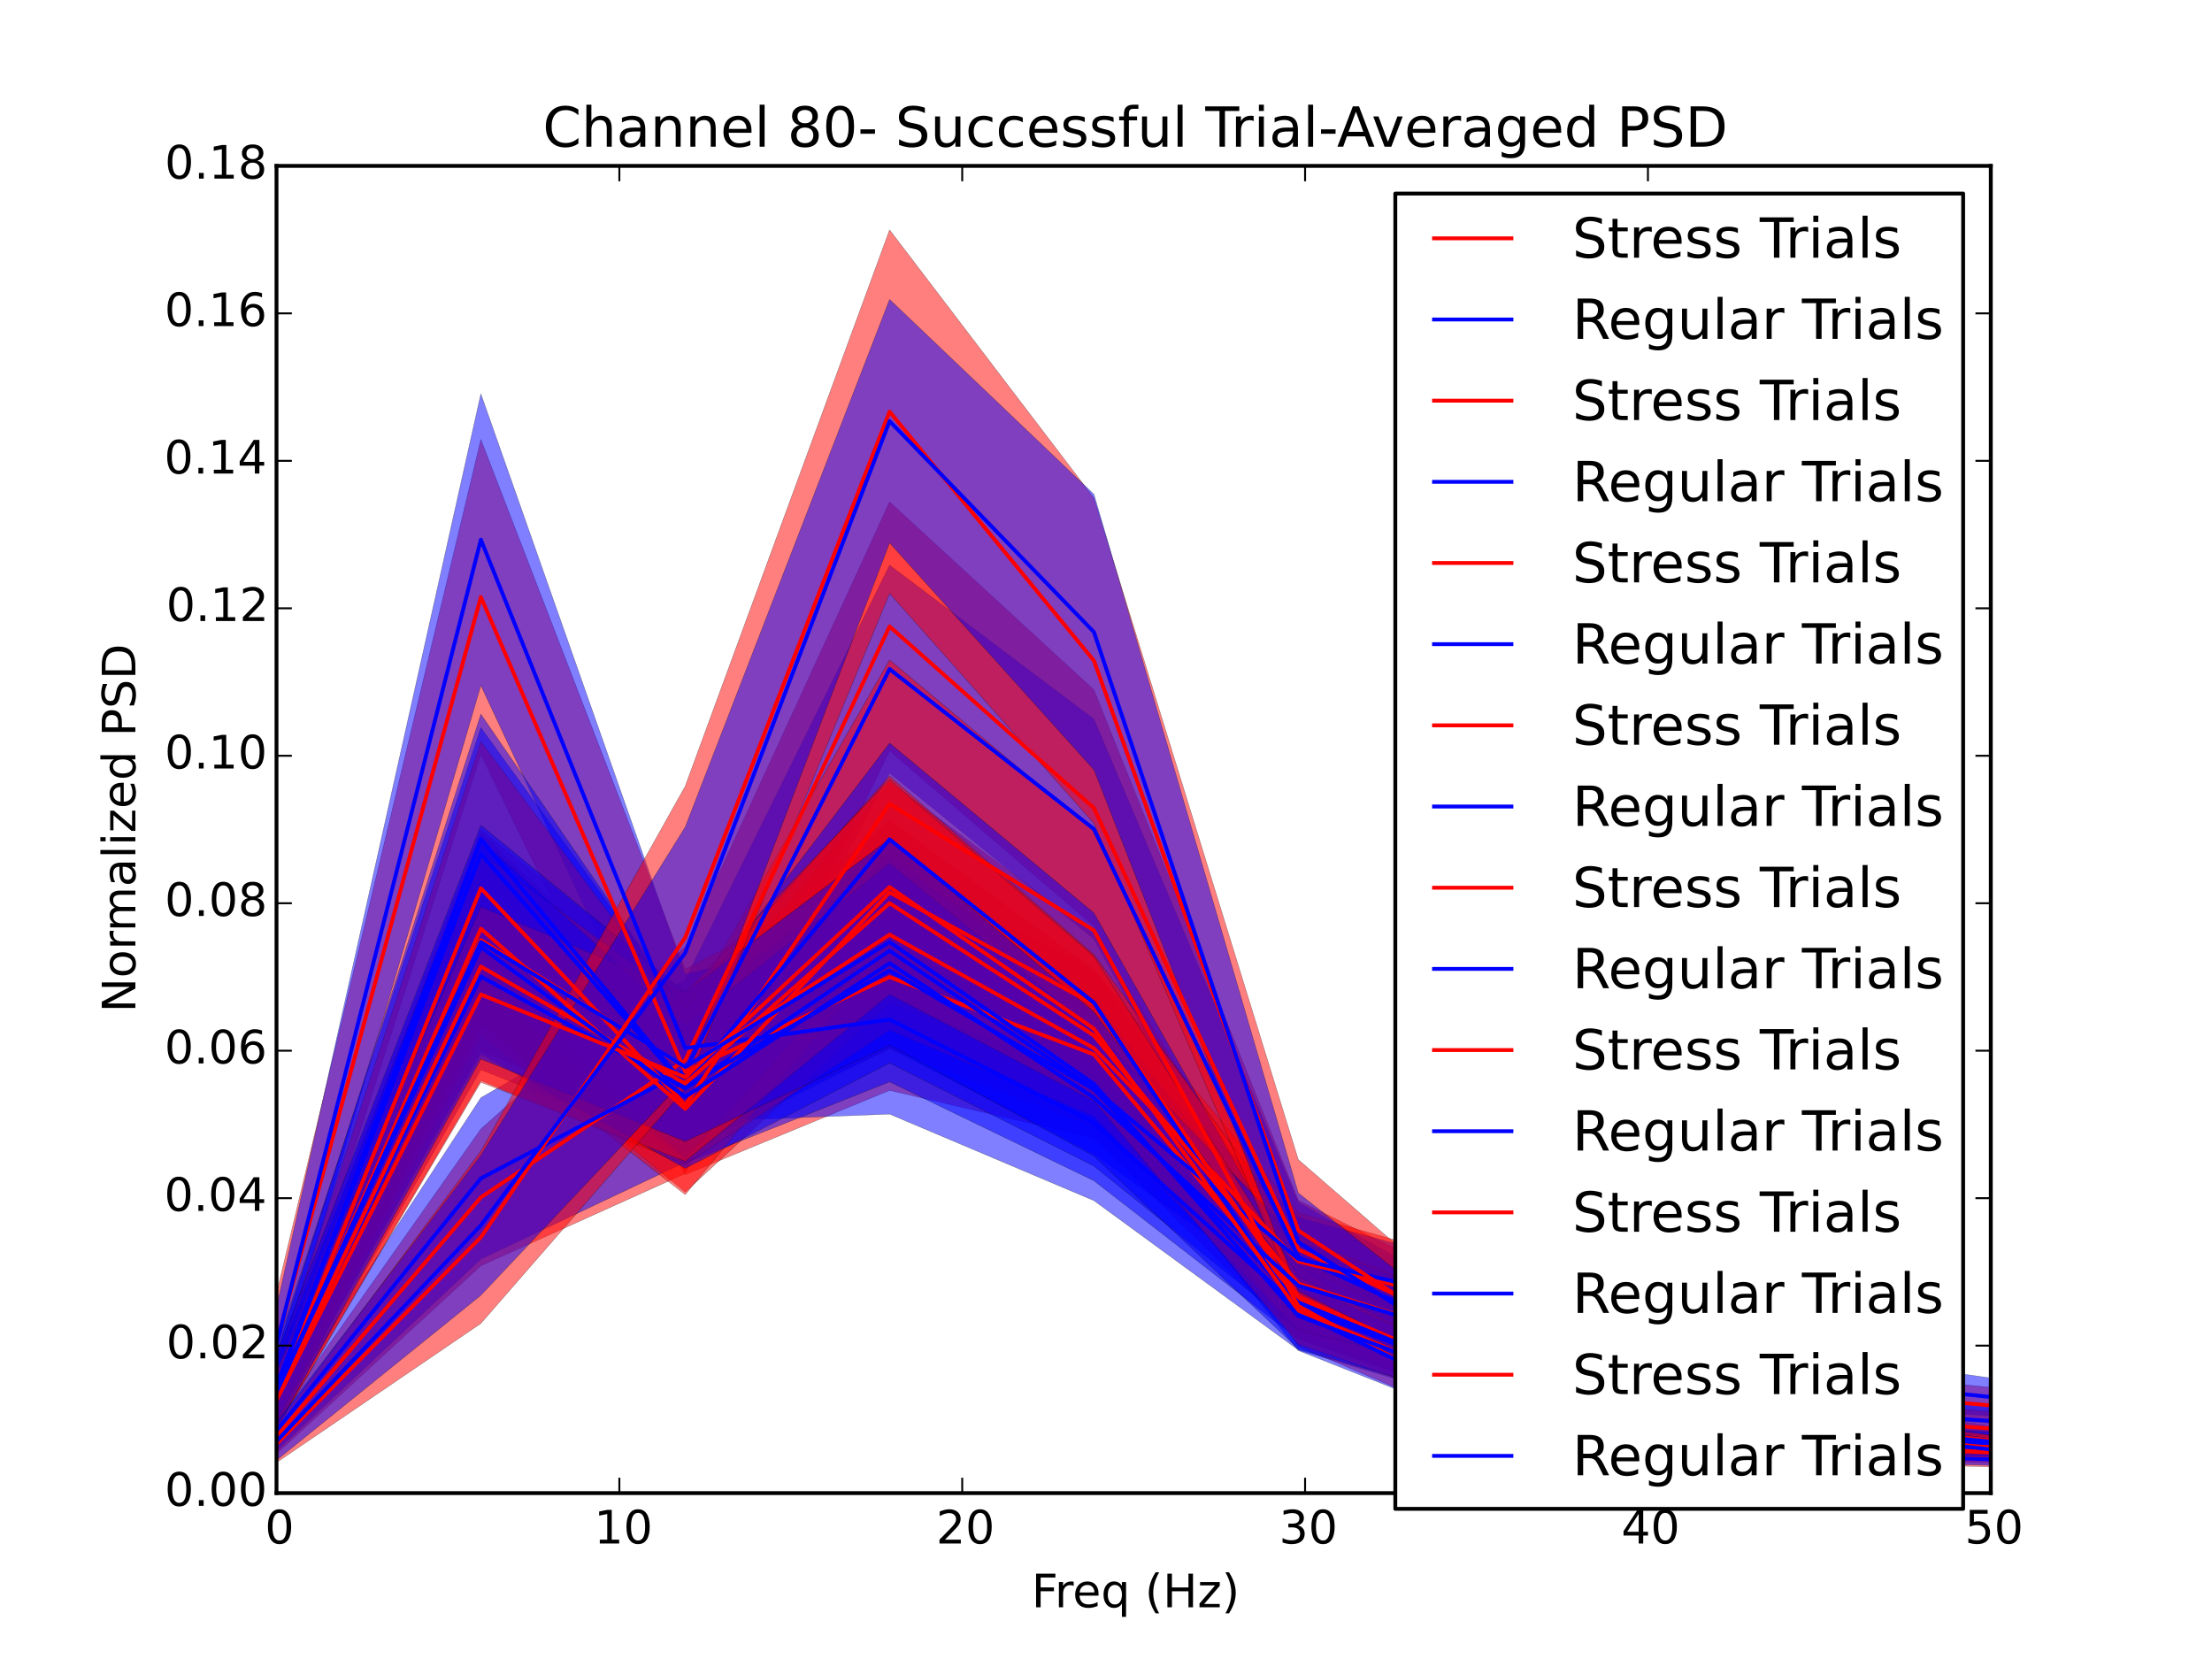 <?xml version="1.0" encoding="utf-8" standalone="no"?>
<!DOCTYPE svg PUBLIC "-//W3C//DTD SVG 1.1//EN"
  "http://www.w3.org/Graphics/SVG/1.1/DTD/svg11.dtd">
<!-- Created with matplotlib (http://matplotlib.org/) -->
<svg height="432pt" version="1.1" viewBox="0 0 576 432" width="576pt" xmlns="http://www.w3.org/2000/svg" xmlns:xlink="http://www.w3.org/1999/xlink">
 <defs>
  <style type="text/css">
*{stroke-linecap:butt;stroke-linejoin:round;}
  </style>
 </defs>
 <g id="figure_1">
  <g id="patch_1">
   <path d="
M0 432
L576 432
L576 0
L0 0
z
" style="fill:#ffffff;"/>
  </g>
  <g id="axes_1">
   <g id="patch_2">
    <path d="
M72 388.8
L518.4 388.8
L518.4 43.2
L72 43.2
z
" style="fill:#ffffff;"/>
   </g>
   <g id="PolyCollection_1">
    <defs>
     <path d="
M72 -62.542
L72 -53.418
L125.215 -102.406
L178.43 -126.409
L231.645 -236.473
L284.86 -190.797
L338.075 -93.862
L391.29 -70.81
L444.505 -65.011
L497.72 -54.55
L550.935 -50.846
L604.15 -51.302
L657.365 -48.039
L710.58 -45.995
L763.795 -45.484
L817.01 -44.934
L870.225 -44.853
L923.44 -113.069
L976.655 -190.05
L1029.87 -61.701
L1083.09 -44.044
L1136.3 -43.877
L1189.52 -43.8
L1242.73 -43.706
L1295.95 -43.666
L1349.16 -43.633
L1402.38 -43.562
L1455.59 -43.545
L1508.81 -43.514
L1562.02 -43.459
L1615.24 -43.598
L1615.24 -43.88
L1615.24 -43.88
L1562.02 -43.709
L1508.81 -43.739
L1455.59 -43.797
L1402.38 -43.839
L1349.16 -43.897
L1295.95 -43.928
L1242.73 -43.995
L1189.52 -44.098
L1136.3 -44.252
L1083.09 -44.508
L1029.87 -68.021
L976.655 -236.014
L923.44 -135.153
L870.225 -45.95
L817.01 -45.875
L763.795 -46.561
L710.58 -47.488
L657.365 -50.618
L604.15 -56.221
L550.935 -56.157
L497.72 -63.642
L444.505 -81.035
L391.29 -92.925
L338.075 -119.442
L284.86 -252.358
L231.645 -301.293
L178.43 -185.446
L125.215 -138.001
L72 -62.542
z
" id="me11f0781b6" style="stroke:#000000;stroke-opacity:0.5;stroke-width:0.1;"/>
    </defs>
    <g clip-path="url(#p7ff5b81e1d)">
     <use style="fill:#ff0000;fill-opacity:0.5;stroke:#000000;stroke-opacity:0.5;stroke-width:0.1;" x="0.0" xlink:href="#me11f0781b6" y="432.0"/>
    </g>
   </g>
   <g id="PolyCollection_2">
    <defs>
     <path d="
M72 -64.75
L72 -54.167
L125.215 -104.15
L178.43 -129.365
L231.645 -230.695
L284.86 -187.465
L338.075 -90.424
L391.29 -71.613
L444.505 -63.359
L497.72 -54.661
L550.935 -51.578
L604.15 -51.981
L657.365 -48.181
L710.58 -45.999
L763.795 -45.444
L817.01 -44.97
L870.225 -45.064
L923.44 -118.911
L976.655 -202.295
L1029.87 -63.611
L1083.09 -44.059
L1136.3 -43.965
L1189.52 -43.862
L1242.73 -43.752
L1295.95 -43.716
L1349.16 -43.681
L1402.38 -43.636
L1455.59 -43.606
L1508.81 -43.575
L1562.02 -43.522
L1615.24 -43.713
L1615.24 -43.94
L1615.24 -43.94
L1562.02 -43.727
L1508.81 -43.791
L1455.59 -43.86
L1402.38 -43.9
L1349.16 -43.942
L1295.95 -43.962
L1242.73 -44.05
L1189.52 -44.164
L1136.3 -44.337
L1083.09 -44.736
L1029.87 -70.405
L976.655 -257.876
L923.44 -145.972
L870.225 -46.158
L817.01 -46.277
L763.795 -46.828
L710.58 -47.78
L657.365 -50.732
L604.15 -56.924
L550.935 -55.141
L497.72 -62.591
L444.505 -80.046
L391.29 -89.121
L338.075 -118.931
L284.86 -244.74
L231.645 -284.837
L178.43 -176.916
L125.215 -146.14
L72 -64.75
z
" id="m645a2ad412" style="stroke:#000000;stroke-opacity:0.5;stroke-width:0.1;"/>
    </defs>
    <g clip-path="url(#p7ff5b81e1d)">
     <use style="fill:#0000ff;fill-opacity:0.5;stroke:#000000;stroke-opacity:0.5;stroke-width:0.1;" x="0.0" xlink:href="#m645a2ad412" y="432.0"/>
    </g>
   </g>
   <g id="PolyCollection_3">
    <defs>
     <path d="
M72 -95.132
L72 -69.478
L125.215 -235.529
L178.43 -126.12
L231.645 -148.081
L284.86 -135.593
L338.075 -83.332
L391.29 -64.678
L444.505 -56.014
L497.72 -51.529
L550.935 -50.21
L604.15 -51.052
L657.365 -48.999
L710.58 -47.321
L763.795 -46.608
L817.01 -46.031
L870.225 -45.957
L923.44 -118.314
L976.655 -200.674
L1029.87 -63.38
L1083.09 -44.375
L1136.3 -44.228
L1189.52 -44.172
L1242.73 -44.073
L1295.95 -43.931
L1349.16 -43.907
L1402.38 -43.84
L1455.59 -43.814
L1508.81 -43.735
L1562.02 -43.729
L1615.24 -43.806
L1615.24 -44.168
L1615.24 -44.168
L1562.02 -44.082
L1508.81 -44.146
L1455.59 -44.232
L1402.38 -44.256
L1349.16 -44.404
L1295.95 -44.614
L1242.73 -44.652
L1189.52 -44.852
L1136.3 -45.08
L1083.09 -45.408
L1029.87 -70.854
L976.655 -248.99
L923.44 -142.606
L870.225 -47.577
L817.01 -47.805
L763.795 -48.873
L710.58 -49.935
L657.365 -51.819
L604.15 -56.171
L550.935 -54.673
L497.72 -57.725
L444.505 -63.965
L391.29 -77.748
L338.075 -104.766
L284.86 -179.252
L231.645 -207.067
L178.43 -179.647
L125.215 -317.562
L72 -95.132
z
" id="m5bbd463fe8" style="stroke:#000000;stroke-opacity:0.5;stroke-width:0.1;"/>
    </defs>
    <g clip-path="url(#p7ff5b81e1d)">
     <use style="fill:#ff0000;fill-opacity:0.5;stroke:#000000;stroke-opacity:0.5;stroke-width:0.1;" x="0.0" xlink:href="#m5bbd463fe8" y="432.0"/>
    </g>
   </g>
   <g id="PolyCollection_4">
    <defs>
     <path d="
M72 -91.554
L72 -72.222
L125.215 -253.51
L178.43 -139.847
L231.645 -141.897
L284.86 -119.363
L338.075 -80.472
L391.29 -64.603
L444.505 -56.775
L497.72 -53.244
L550.935 -51.564
L604.15 -51.815
L657.365 -48.721
L710.58 -47.343
L763.795 -46.64
L817.01 -45.967
L870.225 -46.24
L923.44 -125.899
L976.655 -215.565
L1029.87 -65.591
L1083.09 -44.59
L1136.3 -44.412
L1189.52 -44.256
L1242.73 -44.145
L1295.95 -44.011
L1349.16 -43.98
L1402.38 -43.962
L1455.59 -43.895
L1508.81 -43.834
L1562.02 -43.782
L1615.24 -43.849
L1615.24 -44.209
L1615.24 -44.209
L1562.02 -44.121
L1508.81 -44.173
L1455.59 -44.25
L1402.38 -44.295
L1349.16 -44.38
L1295.95 -44.417
L1242.73 -44.746
L1189.52 -44.9
L1136.3 -44.99
L1083.09 -45.459
L1029.87 -70.496
L976.655 -248.107
L923.44 -141.729
L870.225 -47.636
L817.01 -47.754
L763.795 -48.759
L710.58 -49.775
L657.365 -51.759
L604.15 -56.034
L550.935 -56.18
L497.72 -58.812
L444.505 -64.339
L391.29 -78.264
L338.075 -102.756
L284.86 -159.793
L231.645 -191.161
L178.43 -178.293
L125.215 -329.441
L72 -91.554
z
" id="m3974c4c750" style="stroke:#000000;stroke-opacity:0.5;stroke-width:0.1;"/>
    </defs>
    <g clip-path="url(#p7ff5b81e1d)">
     <use style="fill:#0000ff;fill-opacity:0.5;stroke:#000000;stroke-opacity:0.5;stroke-width:0.1;" x="0.0" xlink:href="#m3974c4c750" y="432.0"/>
    </g>
   </g>
   <g id="PolyCollection_5">
    <defs>
     <path d="
M72 -78.775
L72 -61.534
L125.215 -158.517
L178.43 -134.431
L231.645 -158.831
L284.86 -138.545
L338.075 -90.83
L391.29 -79.886
L444.505 -71.576
L497.72 -62.887
L550.935 -58.918
L604.15 -58.746
L657.365 -55.511
L710.58 -55.016
L763.795 -54.46
L817.01 -52.895
L870.225 -52.461
L923.44 -101.794
L976.655 -156.204
L1029.87 -62.442
L1083.09 -49.458
L1136.3 -48.77
L1189.52 -48.409
L1242.73 -48.166
L1295.95 -47.902
L1349.16 -47.637
L1402.38 -47.249
L1455.59 -46.958
L1508.81 -46.872
L1562.02 -46.73
L1615.24 -46.735
L1615.24 -48.775
L1615.24 -48.775
L1562.02 -48.953
L1508.81 -49.45
L1455.59 -50.174
L1402.38 -50.178
L1349.16 -50.473
L1295.95 -51.043
L1242.73 -52.031
L1189.52 -52.447
L1136.3 -52.648
L1083.09 -53.662
L1029.87 -71.756
L976.655 -202.536
L923.44 -125.783
L870.225 -57.968
L817.01 -59.4
L763.795 -59.858
L710.58 -61.205
L657.365 -63.359
L604.15 -67.036
L550.935 -67.495
L497.72 -72.768
L444.505 -87.346
L391.29 -101.216
L338.075 -116.224
L284.86 -179.561
L231.645 -218.406
L178.43 -173.498
L125.215 -215.896
L72 -78.775
z
" id="mbcd254bdb5" style="stroke:#000000;stroke-opacity:0.5;stroke-width:0.1;"/>
    </defs>
    <g clip-path="url(#p7ff5b81e1d)">
     <use style="fill:#ff0000;fill-opacity:0.5;stroke:#000000;stroke-opacity:0.5;stroke-width:0.1;" x="0.0" xlink:href="#mbcd254bdb5" y="432.0"/>
    </g>
   </g>
   <g id="PolyCollection_6">
    <defs>
     <path d="
M72 -76.662
L72 -60.578
L125.215 -153.422
L178.43 -132.355
L231.645 -159.102
L284.86 -131.491
L338.075 -93.358
L391.29 -82.617
L444.505 -72.235
L497.72 -64.639
L550.935 -61.173
L604.15 -60.723
L657.365 -58.247
L710.58 -56.88
L763.795 -55.415
L817.01 -54.196
L870.225 -53.788
L923.44 -112.709
L976.655 -177.888
L1029.87 -66.895
L1083.09 -50.497
L1136.3 -50.136
L1189.52 -49.185
L1242.73 -48.813
L1295.95 -48.611
L1349.16 -48.065
L1402.38 -47.817
L1455.59 -47.721
L1508.81 -47.393
L1562.02 -46.933
L1615.24 -46.773
L1615.24 -48.819
L1615.24 -48.819
L1562.02 -49.118
L1508.81 -49.372
L1455.59 -49.755
L1402.38 -50.315
L1349.16 -50.986
L1295.95 -51.494
L1242.73 -51.994
L1189.52 -52.748
L1136.3 -53.272
L1083.09 -55.061
L1029.87 -74.139
L976.655 -210.203
L923.44 -129.36
L870.225 -59.767
L817.01 -60.623
L763.795 -62.147
L710.58 -62.91
L657.365 -65.144
L604.15 -68.212
L550.935 -68.535
L497.72 -76.099
L444.505 -87.96
L391.29 -100.654
L338.075 -114.964
L284.86 -165.505
L231.645 -209.763
L178.43 -164.739
L125.215 -201.982
L72 -76.662
z
" id="mc028bffbc8" style="stroke:#000000;stroke-opacity:0.5;stroke-width:0.1;"/>
    </defs>
    <g clip-path="url(#p7ff5b81e1d)">
     <use style="fill:#0000ff;fill-opacity:0.5;stroke:#000000;stroke-opacity:0.5;stroke-width:0.1;" x="0.0" xlink:href="#mc028bffbc8" y="432.0"/>
    </g>
   </g>
   <g id="PolyCollection_7">
    <defs>
     <path d="
M72 -74.68
L72 -62.182
L125.215 -165.344
L178.43 -121.582
L231.645 -170.807
L284.86 -152.133
L338.075 -85.088
L391.29 -64.236
L444.505 -56.529
L497.72 -52.783
L550.935 -51.358
L604.15 -53.124
L657.365 -49.358
L710.58 -47.572
L763.795 -46.992
L817.01 -46.302
L870.225 -46.2
L923.44 -149.231
L976.655 -265.306
L1029.87 -71.753
L1083.09 -45.047
L1136.3 -44.759
L1189.52 -44.493
L1242.73 -44.438
L1295.95 -44.278
L1349.16 -44.253
L1402.38 -44.14
L1455.59 -44.083
L1508.81 -44.039
L1562.02 -44
L1615.24 -44.079
L1615.24 -44.56
L1615.24 -44.56
L1562.02 -44.501
L1508.81 -44.542
L1455.59 -44.596
L1402.38 -44.795
L1349.16 -44.926
L1295.95 -45.042
L1242.73 -45.232
L1189.52 -45.465
L1136.3 -45.695
L1083.09 -46.186
L1029.87 -80.335
L976.655 -326.915
L923.44 -179.494
L870.225 -48.312
L817.01 -48.126
L763.795 -49.447
L710.58 -50.444
L657.365 -52.86
L604.15 -58.022
L550.935 -55.271
L497.72 -57.895
L444.505 -63.525
L391.29 -76.081
L338.075 -103.823
L284.86 -188.717
L231.645 -228.452
L178.43 -164.919
L125.215 -214.998
L72 -74.68
z
" id="ma41b894de5" style="stroke:#000000;stroke-opacity:0.5;stroke-width:0.1;"/>
    </defs>
    <g clip-path="url(#p7ff5b81e1d)">
     <use style="fill:#ff0000;fill-opacity:0.5;stroke:#000000;stroke-opacity:0.5;stroke-width:0.1;" x="0.0" xlink:href="#ma41b894de5" y="432.0"/>
    </g>
   </g>
   <g id="PolyCollection_8">
    <defs>
     <path d="
M72 -81.129
L72 -61.256
L125.215 -176.699
L178.43 -129.172
L231.645 -150.296
L284.86 -124.534
L338.075 -83.251
L391.29 -65.327
L444.505 -56.839
L497.72 -53.334
L550.935 -51.845
L604.15 -52.989
L657.365 -49.913
L710.58 -47.767
L763.795 -47.124
L817.01 -46.507
L870.225 -46.672
L923.44 -159.314
L976.655 -284.825
L1029.87 -74.549
L1083.09 -45.019
L1136.3 -44.74
L1189.52 -44.631
L1242.73 -44.502
L1295.95 -44.378
L1349.16 -44.309
L1402.38 -44.269
L1455.59 -44.172
L1508.81 -44.102
L1562.02 -44.008
L1615.24 -44.136
L1615.24 -44.59
L1615.24 -44.59
L1562.02 -44.454
L1508.81 -44.557
L1455.59 -44.645
L1402.38 -44.734
L1349.16 -44.857
L1295.95 -45.01
L1242.73 -45.226
L1189.52 -45.48
L1136.3 -45.607
L1083.09 -45.842
L1029.87 -81.415
L976.655 -334.854
L923.44 -182.307
L870.225 -48.14
L817.01 -48.128
L763.795 -49.181
L710.58 -50.245
L657.365 -52.979
L604.15 -58.614
L550.935 -56.119
L497.72 -57.987
L444.505 -63.149
L391.29 -77.13
L338.075 -102.422
L284.86 -172.1
L231.645 -208.221
L178.43 -168.944
L125.215 -242.524
L72 -81.129
z
" id="ma600a2f468" style="stroke:#000000;stroke-opacity:0.5;stroke-width:0.1;"/>
    </defs>
    <g clip-path="url(#p7ff5b81e1d)">
     <use style="fill:#0000ff;fill-opacity:0.5;stroke:#000000;stroke-opacity:0.5;stroke-width:0.1;" x="0.0" xlink:href="#ma600a2f468" y="432.0"/>
    </g>
   </g>
   <g id="PolyCollection_9">
    <defs>
     <path d="
M72 -76.721
L72 -60.733
L125.215 -162.43
L178.43 -120.919
L231.645 -185.185
L284.86 -163.804
L338.075 -81.444
L391.29 -58.752
L444.505 -53.415
L497.72 -50.541
L550.935 -49.301
L604.15 -50.201
L657.365 -47.731
L710.58 -46.258
L763.795 -45.847
L817.01 -45.423
L870.225 -45.444
L923.44 -135.532
L976.655 -237.209
L1029.87 -67.981
L1083.09 -44.393
L1136.3 -44.192
L1189.52 -44.071
L1242.73 -44.048
L1295.95 -43.956
L1349.16 -43.892
L1402.38 -43.813
L1455.59 -43.809
L1508.81 -43.774
L1562.02 -43.726
L1615.24 -43.873
L1615.24 -44.285
L1615.24 -44.285
L1562.02 -44.134
L1508.81 -44.204
L1455.59 -44.278
L1402.38 -44.33
L1349.16 -44.386
L1295.95 -44.601
L1242.73 -44.642
L1189.52 -44.799
L1136.3 -44.992
L1083.09 -45.257
L1029.87 -76.345
L976.655 -301.677
L923.44 -167.798
L870.225 -47.351
L817.01 -46.95
L763.795 -47.692
L710.58 -48.743
L657.365 -50.63
L604.15 -55.447
L550.935 -53.155
L497.72 -54.627
L444.505 -58.874
L391.29 -66.845
L338.075 -102.393
L284.86 -215.652
L231.645 -260.155
L178.43 -167.612
L125.215 -238.951
L72 -76.721
z
" id="me435e57098" style="stroke:#000000;stroke-opacity:0.5;stroke-width:0.1;"/>
    </defs>
    <g clip-path="url(#p7ff5b81e1d)">
     <use style="fill:#ff0000;fill-opacity:0.5;stroke:#000000;stroke-opacity:0.5;stroke-width:0.1;" x="0.0" xlink:href="#me435e57098" y="432.0"/>
    </g>
   </g>
   <g id="PolyCollection_10">
    <defs>
     <path d="
M72 -79.475
L72 -60.823
L125.215 -180.912
L178.43 -130.219
L231.645 -188.345
L284.86 -147.517
L338.075 -80.332
L391.29 -59.271
L444.505 -53.72
L497.72 -50.913
L550.935 -49.668
L604.15 -51.032
L657.365 -48.001
L710.58 -46.296
L763.795 -45.894
L817.01 -45.512
L870.225 -45.695
L923.44 -146.164
L976.655 -258.045
L1029.87 -71.083
L1083.09 -44.471
L1136.3 -44.28
L1189.52 -44.22
L1242.73 -44.175
L1295.95 -44.045
L1349.16 -43.939
L1402.38 -43.869
L1455.59 -43.882
L1508.81 -43.849
L1562.02 -43.792
L1615.24 -43.925
L1615.24 -44.248
L1615.24 -44.248
L1562.02 -44.086
L1508.81 -44.18
L1455.59 -44.227
L1402.38 -44.267
L1349.16 -44.342
L1295.95 -44.474
L1242.73 -44.66
L1189.52 -44.74
L1136.3 -44.881
L1083.09 -45.185
L1029.87 -76.548
L976.655 -299.81
L923.44 -165.791
L870.225 -46.817
L817.01 -46.624
L763.795 -47.325
L710.58 -48.037
L657.365 -50.539
L604.15 -55.256
L550.935 -52.283
L497.72 -54.337
L444.505 -59.231
L391.29 -69.557
L338.075 -100.138
L284.86 -194.252
L231.645 -238.505
L178.43 -168.566
L125.215 -246.024
L72 -79.475
z
" id="m20feaa6b67" style="stroke:#000000;stroke-opacity:0.5;stroke-width:0.1;"/>
    </defs>
    <g clip-path="url(#p7ff5b81e1d)">
     <use style="fill:#0000ff;fill-opacity:0.5;stroke:#000000;stroke-opacity:0.5;stroke-width:0.1;" x="0.0" xlink:href="#m20feaa6b67" y="432.0"/>
    </g>
   </g>
   <g id="PolyCollection_11">
    <defs>
     <path d="
M72 -75.147
L72 -60.08
L125.215 -150.676
L178.43 -128.8
L231.645 -163.736
L284.86 -141.25
L338.075 -85.593
L391.29 -73.201
L444.505 -63.045
L497.72 -56.896
L550.935 -53.493
L604.15 -55.462
L657.365 -52.559
L710.58 -50.199
L763.795 -49.485
L817.01 -48.592
L870.225 -48.298
L923.44 -133.665
L976.655 -226.591
L1029.87 -67.727
L1083.09 -46.169
L1136.3 -45.666
L1189.52 -45.281
L1242.73 -45.107
L1295.95 -44.941
L1349.16 -44.793
L1402.38 -44.728
L1455.59 -44.62
L1508.81 -44.47
L1562.02 -44.344
L1615.24 -44.488
L1615.24 -45.277
L1615.24 -45.277
L1562.02 -45.141
L1508.81 -45.313
L1455.59 -45.654
L1402.38 -45.699
L1349.16 -45.982
L1295.95 -46.348
L1242.73 -46.548
L1189.52 -46.786
L1136.3 -47.241
L1083.09 -48.114
L1029.87 -75.957
L976.655 -280.372
L923.44 -158.787
L870.225 -51.972
L817.01 -52.205
L763.795 -53.438
L710.58 -54.87
L657.365 -57.28
L604.15 -62.954
L550.935 -61.754
L497.72 -66.129
L444.505 -76.251
L391.29 -88.621
L338.075 -109.908
L284.86 -183.438
L231.645 -229.874
L178.43 -170.904
L125.215 -209.957
L72 -75.147
z
" id="m9c0470d320" style="stroke:#000000;stroke-opacity:0.5;stroke-width:0.1;"/>
    </defs>
    <g clip-path="url(#p7ff5b81e1d)">
     <use style="fill:#ff0000;fill-opacity:0.5;stroke:#000000;stroke-opacity:0.5;stroke-width:0.1;" x="0.0" xlink:href="#m9c0470d320" y="432.0"/>
    </g>
   </g>
   <g id="PolyCollection_12">
    <defs>
     <path d="
M72 -77.021
L72 -61.818
L125.215 -157.514
L178.43 -127.766
L231.645 -155.187
L284.86 -128.36
L338.075 -85.576
L391.29 -72.963
L444.505 -64.11
L497.72 -58.973
L550.935 -56.799
L604.15 -57.492
L657.365 -54.202
L710.58 -51.403
L763.795 -50.501
L817.01 -49.27
L870.225 -48.837
L923.44 -144.189
L976.655 -250.517
L1029.87 -71.493
L1083.09 -46.509
L1136.3 -45.88
L1189.52 -45.67
L1242.73 -45.471
L1295.95 -45.176
L1349.16 -44.91
L1402.38 -44.878
L1455.59 -44.754
L1508.81 -44.599
L1562.02 -44.589
L1615.24 -44.709
L1615.24 -45.436
L1615.24 -45.436
L1562.02 -45.296
L1508.81 -45.477
L1455.59 -45.678
L1402.38 -45.844
L1349.16 -46.056
L1295.95 -46.325
L1242.73 -46.554
L1189.52 -47.13
L1136.3 -47.525
L1083.09 -47.908
L1029.87 -78.929
L976.655 -293.977
L923.44 -165.882
L870.225 -51.937
L817.01 -52.835
L763.795 -54.125
L710.58 -55.648
L657.365 -59.159
L604.15 -64.187
L550.935 -62.847
L497.72 -67.732
L444.505 -75.861
L391.29 -89.485
L338.075 -108.822
L284.86 -163.881
L231.645 -207.15
L178.43 -165.028
L125.215 -213.194
L72 -77.021
z
" id="me41bb52cdc" style="stroke:#000000;stroke-opacity:0.5;stroke-width:0.1;"/>
    </defs>
    <g clip-path="url(#p7ff5b81e1d)">
     <use style="fill:#0000ff;fill-opacity:0.5;stroke:#000000;stroke-opacity:0.5;stroke-width:0.1;" x="0.0" xlink:href="#me41bb52cdc" y="432.0"/>
    </g>
   </g>
   <g id="PolyCollection_13">
    <defs>
     <path d="
M72 -74.62
L72 -60.036
L125.215 -150.19
L178.43 -129.587
L231.645 -173.025
L284.86 -145.269
L338.075 -81.962
L391.29 -63.682
L444.505 -56.801
L497.72 -53.48
L550.935 -52.55
L604.15 -53.122
L657.365 -50.264
L710.58 -49.083
L763.795 -47.626
L817.01 -47.239
L870.225 -47.423
L923.44 -156.346
L976.655 -277.751
L1029.87 -73.814
L1083.09 -45.61
L1136.3 -45.294
L1189.52 -45.062
L1242.73 -44.974
L1295.95 -44.782
L1349.16 -44.712
L1402.38 -44.691
L1455.59 -44.532
L1508.81 -44.414
L1562.02 -44.387
L1615.24 -44.363
L1615.24 -45.054
L1615.24 -45.054
L1562.02 -44.955
L1508.81 -45.067
L1455.59 -45.235
L1402.38 -45.315
L1349.16 -45.591
L1295.95 -45.805
L1242.73 -46.056
L1189.52 -46.237
L1136.3 -46.412
L1083.09 -46.677
L1029.87 -82.623
L976.655 -333.785
L923.44 -184.144
L870.225 -50.153
L817.01 -49.575
L763.795 -50.328
L710.58 -51.066
L657.365 -54.114
L604.15 -59.39
L550.935 -57.355
L497.72 -58.996
L444.505 -65.049
L391.29 -72.989
L338.075 -99.517
L284.86 -182.942
L231.645 -229.002
L178.43 -173.427
L125.215 -195.879
L72 -74.62
z
" id="maba7f6dc0f" style="stroke:#000000;stroke-opacity:0.5;stroke-width:0.1;"/>
    </defs>
    <g clip-path="url(#p7ff5b81e1d)">
     <use style="fill:#ff0000;fill-opacity:0.5;stroke:#000000;stroke-opacity:0.5;stroke-width:0.1;" x="0.0" xlink:href="#maba7f6dc0f" y="432.0"/>
    </g>
   </g>
   <g id="PolyCollection_14">
    <defs>
     <path d="
M72 -79.156
L72 -60.049
L125.215 -156.238
L178.43 -134.776
L231.645 -159.812
L284.86 -130.978
L338.075 -80.765
L391.29 -65.223
L444.505 -57.244
L497.72 -53.757
L550.935 -52.557
L604.15 -54.185
L657.365 -50.917
L710.58 -48.611
L763.795 -47.729
L817.01 -47.378
L870.225 -47.357
L923.44 -164.061
L976.655 -293.557
L1029.87 -75.977
L1083.09 -45.634
L1136.3 -45.291
L1189.52 -45.197
L1242.73 -45.156
L1295.95 -45.003
L1349.16 -44.757
L1402.38 -44.576
L1455.59 -44.454
L1508.81 -44.423
L1562.02 -44.376
L1615.24 -44.383
L1615.24 -44.887
L1615.24 -44.887
L1562.02 -44.827
L1508.81 -45.019
L1455.59 -45.145
L1402.38 -45.242
L1349.16 -45.541
L1295.95 -45.815
L1242.73 -45.994
L1189.52 -46.085
L1136.3 -46.428
L1083.09 -46.712
L1029.87 -82.818
L976.655 -338.462
L923.44 -184.595
L870.225 -49.36
L817.01 -49.418
L763.795 -50.164
L710.58 -51.143
L657.365 -53.722
L604.15 -59.071
L550.935 -57.656
L497.72 -60.009
L444.505 -65.362
L391.29 -74.055
L338.075 -97.914
L284.86 -168.471
L231.645 -213.594
L178.43 -173.556
L125.215 -217.106
L72 -79.156
z
" id="ma9c96d7d06" style="stroke:#000000;stroke-opacity:0.5;stroke-width:0.1;"/>
    </defs>
    <g clip-path="url(#p7ff5b81e1d)">
     <use style="fill:#0000ff;fill-opacity:0.5;stroke:#000000;stroke-opacity:0.5;stroke-width:0.1;" x="0.0" xlink:href="#ma9c96d7d06" y="432.0"/>
    </g>
   </g>
   <g id="PolyCollection_15">
    <defs>
     <path d="
M72 -60.793
L72 -51.158
L125.215 -87.378
L178.43 -148.481
L231.645 -277.483
L284.86 -217.613
L338.075 -93.151
L391.29 -68.987
L444.505 -62.159
L497.72 -53.165
L550.935 -49.203
L604.15 -48.195
L657.365 -46.421
L710.58 -45.547
L763.795 -45.194
L817.01 -44.939
L870.225 -44.721
L923.44 -67.587
L976.655 -93.513
L1029.87 -50.163
L1083.09 -44.179
L1136.3 -44.073
L1189.52 -43.961
L1242.73 -43.85
L1295.95 -43.82
L1349.16 -43.806
L1402.38 -43.775
L1455.59 -43.661
L1508.81 -43.628
L1562.02 -43.623
L1615.24 -43.652
L1615.24 -44.109
L1615.24 -44.109
L1562.02 -44.114
L1508.81 -44.174
L1455.59 -44.169
L1402.38 -44.254
L1349.16 -44.369
L1295.95 -44.376
L1242.73 -44.498
L1189.52 -44.619
L1136.3 -44.896
L1083.09 -45.14
L1029.87 -55.425
L976.655 -127.902
L923.44 -84.728
L870.225 -46.237
L817.01 -46.427
L763.795 -46.86
L710.58 -47.504
L657.365 -48.891
L604.15 -51.818
L550.935 -53.824
L497.72 -61.123
L444.505 -73.836
L391.29 -83.853
L338.075 -130.034
L284.86 -302.301
L231.645 -372.138
L178.43 -227.275
L125.215 -132.265
L72 -60.793
z
" id="maf480da52e" style="stroke:#000000;stroke-opacity:0.5;stroke-width:0.1;"/>
    </defs>
    <g clip-path="url(#p7ff5b81e1d)">
     <use style="fill:#ff0000;fill-opacity:0.5;stroke:#000000;stroke-opacity:0.5;stroke-width:0.1;" x="0.0" xlink:href="#maf480da52e" y="432.0"/>
    </g>
   </g>
   <g id="PolyCollection_16">
    <defs>
     <path d="
M72 -61.661
L72 -51.748
L125.215 -94.707
L178.43 -151.12
L231.645 -290.632
L284.86 -231.544
L338.075 -95.785
L391.29 -69.139
L444.505 -60.964
L497.72 -53.257
L550.935 -49.402
L604.15 -48.63
L657.365 -46.571
L710.58 -45.562
L763.795 -45.275
L817.01 -44.9
L870.225 -44.841
L923.44 -70.411
L976.655 -98.688
L1029.87 -50.894
L1083.09 -44.179
L1136.3 -44.102
L1189.52 -43.999
L1242.73 -43.881
L1295.95 -43.842
L1349.16 -43.79
L1402.38 -43.787
L1455.59 -43.76
L1508.81 -43.699
L1562.02 -43.67
L1615.24 -43.7
L1615.24 -44.011
L1615.24 -44.011
L1562.02 -43.962
L1508.81 -44.04
L1455.59 -44.14
L1402.38 -44.232
L1349.16 -44.323
L1295.95 -44.39
L1242.73 -44.461
L1189.52 -44.545
L1136.3 -44.67
L1083.09 -44.941
L1029.87 -54.769
L976.655 -125.855
L923.44 -83.426
L870.225 -45.935
L817.01 -46.109
L763.795 -46.747
L710.58 -47.602
L657.365 -49.169
L604.15 -52.084
L550.935 -52.8
L497.72 -60.304
L444.505 -73.672
L391.29 -79.27
L338.075 -121.345
L284.86 -303.288
L231.645 -354.033
L178.43 -216.639
L125.215 -131.155
L72 -61.661
z
" id="mb91ee13091" style="stroke:#000000;stroke-opacity:0.5;stroke-width:0.1;"/>
    </defs>
    <g clip-path="url(#p7ff5b81e1d)">
     <use style="fill:#0000ff;fill-opacity:0.5;stroke:#000000;stroke-opacity:0.5;stroke-width:0.1;" x="0.0" xlink:href="#mb91ee13091" y="432.0"/>
    </g>
   </g>
   <g id="line2d_1">
    <path clip-path="url(#p7ff5b81e1d)" d="
M72 374.02
L125.215 311.796
L178.43 276.072
L231.645 163.117
L284.86 210.422
L338.075 325.348
L391.29 350.132
L444.505 358.977
L497.72 372.904
L550.935 378.498
L577 378.371" style="fill:none;stroke:#ff0000;stroke-linecap:square;"/>
   </g>
   <g id="line2d_2">
    <path clip-path="url(#p7ff5b81e1d)" d="
M72 372.541
L125.215 306.855
L178.43 278.86
L231.645 174.234
L284.86 215.897
L338.075 327.322
L391.29 351.633
L444.505 360.297
L497.72 373.374
L550.935 378.641
L577 378.105" style="fill:none;stroke:#0000ff;stroke-linecap:square;"/>
   </g>
   <g id="line2d_3">
    <path clip-path="url(#p7ff5b81e1d)" d="
M72 349.695
L125.215 155.454
L178.43 279.117
L231.645 254.426
L284.86 274.577
L338.075 337.951
L391.29 360.787
L444.505 372.01
L497.72 377.373
L550.935 379.559
L577 378.985" style="fill:none;stroke:#ff0000;stroke-linecap:square;"/>
   </g>
   <g id="line2d_4">
    <path clip-path="url(#p7ff5b81e1d)" d="
M72 350.112
L125.215 140.525
L178.43 272.93
L231.645 265.471
L284.86 292.422
L338.075 340.386
L391.29 360.566
L444.505 371.443
L497.72 375.972
L550.935 378.128
L577 378.102" style="fill:none;stroke:#0000ff;stroke-linecap:square;"/>
   </g>
   <g id="line2d_5">
    <path clip-path="url(#p7ff5b81e1d)" d="
M72 361.845
L125.215 244.794
L178.43 278.036
L231.645 243.381
L284.86 272.947
L338.075 328.473
L391.29 341.449
L444.505 352.539
L497.72 364.173
L550.935 368.793
L577 368.948" style="fill:none;stroke:#ff0000;stroke-linecap:square;"/>
   </g>
   <g id="line2d_6">
    <path clip-path="url(#p7ff5b81e1d)" d="
M72 363.38
L125.215 254.298
L178.43 283.453
L231.645 247.568
L284.86 283.502
L338.075 327.839
L391.29 340.364
L444.505 351.902
L497.72 361.631
L550.935 367.146
L577 367.335" style="fill:none;stroke:#0000ff;stroke-linecap:square;"/>
   </g>
   <g id="line2d_7">
    <path clip-path="url(#p7ff5b81e1d)" d="
M72 363.569
L125.215 241.829
L178.43 288.75
L231.645 232.37
L284.86 261.575
L338.075 337.545
L391.29 361.841
L444.505 371.973
L497.72 376.661
L550.935 378.685
L577 377.579" style="fill:none;stroke:#ff0000;stroke-linecap:square;"/>
   </g>
   <g id="line2d_8">
    <path clip-path="url(#p7ff5b81e1d)" d="
M72 360.807
L125.215 222.388
L178.43 282.942
L231.645 252.742
L284.86 283.683
L338.075 339.164
L391.29 360.771
L444.505 372.006
L497.72 376.34
L550.935 378.018
L577 377.127" style="fill:none;stroke:#0000ff;stroke-linecap:square;"/>
   </g>
   <g id="line2d_9">
    <path clip-path="url(#p7ff5b81e1d)" d="
M72 363.273
L125.215 231.31
L178.43 287.734
L231.645 209.33
L284.86 242.272
L338.075 340.081
L391.29 369.202
L444.505 375.855
L497.72 379.416
L550.935 380.772
L577 379.99" style="fill:none;stroke:#ff0000;stroke-linecap:square;"/>
   </g>
   <g id="line2d_10">
    <path clip-path="url(#p7ff5b81e1d)" d="
M72 361.851
L125.215 218.532
L178.43 282.607
L231.645 218.575
L284.86 261.116
L338.075 341.765
L391.29 367.586
L444.505 375.525
L497.72 379.375
L550.935 381.025
L577 379.962" style="fill:none;stroke:#0000ff;stroke-linecap:square;"/>
   </g>
   <g id="line2d_11">
    <path clip-path="url(#p7ff5b81e1d)" d="
M72 364.386
L125.215 251.684
L178.43 282.148
L231.645 235.195
L284.86 269.656
L338.075 334.25
L391.29 351.089
L444.505 362.352
L497.72 370.488
L550.935 374.376
L577 373.6" style="fill:none;stroke:#ff0000;stroke-linecap:square;"/>
   </g>
   <g id="line2d_12">
    <path clip-path="url(#p7ff5b81e1d)" d="
M72 362.581
L125.215 246.646
L178.43 285.603
L231.645 250.832
L284.86 285.88
L338.075 334.801
L391.29 350.776
L444.505 362.014
L497.72 368.647
L550.935 372.177
L577 371.679" style="fill:none;stroke:#0000ff;stroke-linecap:square;"/>
   </g>
   <g id="line2d_13">
    <path clip-path="url(#p7ff5b81e1d)" d="
M72 364.672
L125.215 258.965
L178.43 280.493
L231.645 230.987
L284.86 267.894
L338.075 341.26
L391.29 363.664
L444.505 371.075
L497.72 375.762
L550.935 377.047
L577 376.409" style="fill:none;stroke:#ff0000;stroke-linecap:square;"/>
   </g>
   <g id="line2d_14">
    <path clip-path="url(#p7ff5b81e1d)" d="
M72 362.397
L125.215 245.328
L178.43 277.834
L231.645 245.297
L284.86 282.275
L338.075 342.661
L391.29 362.361
L444.505 370.697
L497.72 375.117
L550.935 376.893
L577 376.148" style="fill:none;stroke:#0000ff;stroke-linecap:square;"/>
   </g>
   <g id="line2d_15">
    <path clip-path="url(#p7ff5b81e1d)" d="
M72 376.024
L125.215 322.178
L178.43 244.122
L231.645 107.189
L284.86 172.043
L338.075 320.407
L391.29 355.58
L444.505 364.002
L497.72 374.856
L550.935 380.486
L577 381.225" style="fill:none;stroke:#ff0000;stroke-linecap:square;"/>
   </g>
   <g id="line2d_16">
    <path clip-path="url(#p7ff5b81e1d)" d="
M72 375.296
L125.215 319.069
L178.43 248.121
L231.645 109.667
L284.86 164.584
L338.075 323.435
L391.29 357.795
L444.505 364.682
L497.72 375.22
L550.935 380.899
L577 381.263" style="fill:none;stroke:#0000ff;stroke-linecap:square;"/>
   </g>
   <g id="patch_3">
    <path d="
M72 43.2
L518.4 43.2" style="fill:none;stroke:#000000;stroke-linecap:square;stroke-linejoin:miter;"/>
   </g>
   <g id="patch_4">
    <path d="
M518.4 388.8
L518.4 43.2" style="fill:none;stroke:#000000;stroke-linecap:square;stroke-linejoin:miter;"/>
   </g>
   <g id="patch_5">
    <path d="
M72 388.8
L518.4 388.8" style="fill:none;stroke:#000000;stroke-linecap:square;stroke-linejoin:miter;"/>
   </g>
   <g id="patch_6">
    <path d="
M72 388.8
L72 43.2" style="fill:none;stroke:#000000;stroke-linecap:square;stroke-linejoin:miter;"/>
   </g>
   <g id="matplotlib.axis_1">
    <g id="xtick_1">
     <g id="line2d_17">
      <defs>
       <path d="
M0 0
L0 -4" id="m93b0483c22" style="stroke:#000000;stroke-width:0.5;"/>
      </defs>
      <g>
       <use style="stroke:#000000;stroke-width:0.5;" x="72.0" xlink:href="#m93b0483c22" y="388.8"/>
      </g>
     </g>
     <g id="line2d_18">
      <defs>
       <path d="
M0 0
L0 4" id="m741efc42ff" style="stroke:#000000;stroke-width:0.5;"/>
      </defs>
      <g>
       <use style="stroke:#000000;stroke-width:0.5;" x="72.0" xlink:href="#m741efc42ff" y="43.2"/>
      </g>
     </g>
     <g id="text_1">
      <!-- 0 -->
      <defs>
       <path d="
M31.781 66.406
Q24.172 66.406 20.328 58.906
Q16.5 51.422 16.5 36.375
Q16.5 21.391 20.328 13.891
Q24.172 6.391 31.781 6.391
Q39.453 6.391 43.281 13.891
Q47.125 21.391 47.125 36.375
Q47.125 51.422 43.281 58.906
Q39.453 66.406 31.781 66.406
M31.781 74.219
Q44.047 74.219 50.516 64.516
Q56.984 54.828 56.984 36.375
Q56.984 17.969 50.516 8.266
Q44.047 -1.422 31.781 -1.422
Q19.531 -1.422 13.062 8.266
Q6.594 17.969 6.594 36.375
Q6.594 54.828 13.062 64.516
Q19.531 74.219 31.781 74.219" id="BitstreamVeraSans-Roman-30"/>
      </defs>
      <g transform="translate(68.977 401.918)scale(0.12 -0.12)">
       <use xlink:href="#BitstreamVeraSans-Roman-30"/>
      </g>
     </g>
    </g>
    <g id="xtick_2">
     <g id="line2d_19">
      <g>
       <use style="stroke:#000000;stroke-width:0.5;" x="161.28" xlink:href="#m93b0483c22" y="388.8"/>
      </g>
     </g>
     <g id="line2d_20">
      <g>
       <use style="stroke:#000000;stroke-width:0.5;" x="161.28" xlink:href="#m741efc42ff" y="43.2"/>
      </g>
     </g>
     <g id="text_2">
      <!-- 10 -->
      <defs>
       <path d="
M12.406 8.297
L28.516 8.297
L28.516 63.922
L10.984 60.406
L10.984 69.391
L28.422 72.906
L38.281 72.906
L38.281 8.297
L54.391 8.297
L54.391 0
L12.406 0
z
" id="BitstreamVeraSans-Roman-31"/>
      </defs>
      <g transform="translate(154.702 401.918)scale(0.12 -0.12)">
       <use xlink:href="#BitstreamVeraSans-Roman-31"/>
       <use x="63.623" xlink:href="#BitstreamVeraSans-Roman-30"/>
      </g>
     </g>
    </g>
    <g id="xtick_3">
     <g id="line2d_21">
      <g>
       <use style="stroke:#000000;stroke-width:0.5;" x="250.56" xlink:href="#m93b0483c22" y="388.8"/>
      </g>
     </g>
     <g id="line2d_22">
      <g>
       <use style="stroke:#000000;stroke-width:0.5;" x="250.56" xlink:href="#m741efc42ff" y="43.2"/>
      </g>
     </g>
     <g id="text_3">
      <!-- 20 -->
      <defs>
       <path d="
M19.188 8.297
L53.609 8.297
L53.609 0
L7.328 0
L7.328 8.297
Q12.938 14.109 22.625 23.891
Q32.328 33.688 34.812 36.531
Q39.547 41.844 41.422 45.531
Q43.312 49.219 43.312 52.781
Q43.312 58.594 39.234 62.25
Q35.156 65.922 28.609 65.922
Q23.969 65.922 18.812 64.312
Q13.672 62.703 7.812 59.422
L7.812 69.391
Q13.766 71.781 18.938 73
Q24.125 74.219 28.422 74.219
Q39.75 74.219 46.484 68.547
Q53.219 62.891 53.219 53.422
Q53.219 48.922 51.531 44.891
Q49.859 40.875 45.406 35.406
Q44.188 33.984 37.641 27.219
Q31.109 20.453 19.188 8.297" id="BitstreamVeraSans-Roman-32"/>
      </defs>
      <g transform="translate(243.763 401.918)scale(0.12 -0.12)">
       <use xlink:href="#BitstreamVeraSans-Roman-32"/>
       <use x="63.623" xlink:href="#BitstreamVeraSans-Roman-30"/>
      </g>
     </g>
    </g>
    <g id="xtick_4">
     <g id="line2d_23">
      <g>
       <use style="stroke:#000000;stroke-width:0.5;" x="339.84" xlink:href="#m93b0483c22" y="388.8"/>
      </g>
     </g>
     <g id="line2d_24">
      <g>
       <use style="stroke:#000000;stroke-width:0.5;" x="339.84" xlink:href="#m741efc42ff" y="43.2"/>
      </g>
     </g>
     <g id="text_4">
      <!-- 30 -->
      <defs>
       <path d="
M40.578 39.312
Q47.656 37.797 51.625 33
Q55.609 28.219 55.609 21.188
Q55.609 10.406 48.188 4.484
Q40.766 -1.422 27.094 -1.422
Q22.516 -1.422 17.656 -0.516
Q12.797 0.391 7.625 2.203
L7.625 11.719
Q11.719 9.328 16.594 8.109
Q21.484 6.891 26.812 6.891
Q36.078 6.891 40.938 10.547
Q45.797 14.203 45.797 21.188
Q45.797 27.641 41.281 31.266
Q36.766 34.906 28.719 34.906
L20.219 34.906
L20.219 43.016
L29.109 43.016
Q36.375 43.016 40.234 45.922
Q44.094 48.828 44.094 54.297
Q44.094 59.906 40.109 62.906
Q36.141 65.922 28.719 65.922
Q24.656 65.922 20.016 65.031
Q15.375 64.156 9.812 62.312
L9.812 71.094
Q15.438 72.656 20.344 73.438
Q25.25 74.219 29.594 74.219
Q40.828 74.219 47.359 69.109
Q53.906 64.016 53.906 55.328
Q53.906 49.266 50.438 45.094
Q46.969 40.922 40.578 39.312" id="BitstreamVeraSans-Roman-33"/>
      </defs>
      <g transform="translate(333.061 401.918)scale(0.12 -0.12)">
       <use xlink:href="#BitstreamVeraSans-Roman-33"/>
       <use x="63.623" xlink:href="#BitstreamVeraSans-Roman-30"/>
      </g>
     </g>
    </g>
    <g id="xtick_5">
     <g id="line2d_25">
      <g>
       <use style="stroke:#000000;stroke-width:0.5;" x="429.12" xlink:href="#m93b0483c22" y="388.8"/>
      </g>
     </g>
     <g id="line2d_26">
      <g>
       <use style="stroke:#000000;stroke-width:0.5;" x="429.12" xlink:href="#m741efc42ff" y="43.2"/>
      </g>
     </g>
     <g id="text_5">
      <!-- 40 -->
      <defs>
       <path d="
M37.797 64.312
L12.891 25.391
L37.797 25.391
z

M35.203 72.906
L47.609 72.906
L47.609 25.391
L58.016 25.391
L58.016 17.188
L47.609 17.188
L47.609 0
L37.797 0
L37.797 17.188
L4.891 17.188
L4.891 26.703
z
" id="BitstreamVeraSans-Roman-34"/>
      </defs>
      <g transform="translate(422.177 401.918)scale(0.12 -0.12)">
       <use xlink:href="#BitstreamVeraSans-Roman-34"/>
       <use x="63.623" xlink:href="#BitstreamVeraSans-Roman-30"/>
      </g>
     </g>
    </g>
    <g id="xtick_6">
     <g id="line2d_27">
      <g>
       <use style="stroke:#000000;stroke-width:0.5;" x="518.4" xlink:href="#m93b0483c22" y="388.8"/>
      </g>
     </g>
     <g id="line2d_28">
      <g>
       <use style="stroke:#000000;stroke-width:0.5;" x="518.4" xlink:href="#m741efc42ff" y="43.2"/>
      </g>
     </g>
     <g id="text_6">
      <!-- 50 -->
      <defs>
       <path d="
M10.797 72.906
L49.516 72.906
L49.516 64.594
L19.828 64.594
L19.828 46.734
Q21.969 47.469 24.109 47.828
Q26.266 48.188 28.422 48.188
Q40.625 48.188 47.75 41.5
Q54.891 34.812 54.891 23.391
Q54.891 11.625 47.562 5.094
Q40.234 -1.422 26.906 -1.422
Q22.312 -1.422 17.547 -0.641
Q12.797 0.141 7.719 1.703
L7.719 11.625
Q12.109 9.234 16.797 8.062
Q21.484 6.891 26.703 6.891
Q35.156 6.891 40.078 11.328
Q45.016 15.766 45.016 23.391
Q45.016 31 40.078 35.438
Q35.156 39.891 26.703 39.891
Q22.75 39.891 18.812 39.016
Q14.891 38.141 10.797 36.281
z
" id="BitstreamVeraSans-Roman-35"/>
      </defs>
      <g transform="translate(511.627 401.918)scale(0.12 -0.12)">
       <use xlink:href="#BitstreamVeraSans-Roman-35"/>
       <use x="63.623" xlink:href="#BitstreamVeraSans-Roman-30"/>
      </g>
     </g>
    </g>
    <g id="text_7">
     <!-- Freq (Hz) -->
     <defs>
      <path id="BitstreamVeraSans-Roman-20"/>
      <path d="
M8.016 75.875
L15.828 75.875
Q23.141 64.359 26.781 53.312
Q30.422 42.281 30.422 31.391
Q30.422 20.453 26.781 9.375
Q23.141 -1.703 15.828 -13.188
L8.016 -13.188
Q14.5 -2 17.703 9.062
Q20.906 20.125 20.906 31.391
Q20.906 42.672 17.703 53.656
Q14.5 64.656 8.016 75.875" id="BitstreamVeraSans-Roman-29"/>
      <path d="
M31 75.875
Q24.469 64.656 21.281 53.656
Q18.109 42.672 18.109 31.391
Q18.109 20.125 21.312 9.062
Q24.516 -2 31 -13.188
L23.188 -13.188
Q15.875 -1.703 12.234 9.375
Q8.594 20.453 8.594 31.391
Q8.594 42.281 12.203 53.312
Q15.828 64.359 23.188 75.875
z
" id="BitstreamVeraSans-Roman-28"/>
      <path d="
M5.516 54.688
L48.188 54.688
L48.188 46.484
L14.406 7.172
L48.188 7.172
L48.188 0
L4.297 0
L4.297 8.203
L38.094 47.516
L5.516 47.516
z
" id="BitstreamVeraSans-Roman-7a"/>
      <path d="
M9.812 72.906
L51.703 72.906
L51.703 64.594
L19.672 64.594
L19.672 43.109
L48.578 43.109
L48.578 34.812
L19.672 34.812
L19.672 0
L9.812 0
z
" id="BitstreamVeraSans-Roman-46"/>
      <path d="
M56.203 29.594
L56.203 25.203
L14.891 25.203
Q15.484 15.922 20.484 11.062
Q25.484 6.203 34.422 6.203
Q39.594 6.203 44.453 7.469
Q49.312 8.734 54.109 11.281
L54.109 2.781
Q49.266 0.734 44.188 -0.344
Q39.109 -1.422 33.891 -1.422
Q20.797 -1.422 13.156 6.188
Q5.516 13.812 5.516 26.812
Q5.516 40.234 12.766 48.109
Q20.016 56 32.328 56
Q43.359 56 49.781 48.891
Q56.203 41.797 56.203 29.594
M47.219 32.234
Q47.125 39.594 43.094 43.984
Q39.062 48.391 32.422 48.391
Q24.906 48.391 20.391 44.141
Q15.875 39.891 15.188 32.172
z
" id="BitstreamVeraSans-Roman-65"/>
      <path d="
M9.812 72.906
L19.672 72.906
L19.672 43.016
L55.516 43.016
L55.516 72.906
L65.375 72.906
L65.375 0
L55.516 0
L55.516 34.719
L19.672 34.719
L19.672 0
L9.812 0
z
" id="BitstreamVeraSans-Roman-48"/>
      <path d="
M41.109 46.297
Q39.594 47.172 37.812 47.578
Q36.031 48 33.891 48
Q26.266 48 22.188 43.047
Q18.109 38.094 18.109 28.812
L18.109 0
L9.078 0
L9.078 54.688
L18.109 54.688
L18.109 46.188
Q20.953 51.172 25.484 53.578
Q30.031 56 36.531 56
Q37.453 56 38.578 55.875
Q39.703 55.766 41.062 55.516
z
" id="BitstreamVeraSans-Roman-72"/>
      <path d="
M14.797 27.297
Q14.797 17.391 18.875 11.75
Q22.953 6.109 30.078 6.109
Q37.203 6.109 41.297 11.75
Q45.406 17.391 45.406 27.297
Q45.406 37.203 41.297 42.844
Q37.203 48.484 30.078 48.484
Q22.953 48.484 18.875 42.844
Q14.797 37.203 14.797 27.297
M45.406 8.203
Q42.578 3.328 38.25 0.953
Q33.938 -1.422 27.875 -1.422
Q17.969 -1.422 11.734 6.484
Q5.516 14.406 5.516 27.297
Q5.516 40.188 11.734 48.094
Q17.969 56 27.875 56
Q33.938 56 38.25 53.625
Q42.578 51.266 45.406 46.391
L45.406 54.688
L54.391 54.688
L54.391 -20.797
L45.406 -20.797
z
" id="BitstreamVeraSans-Roman-71"/>
     </defs>
     <g transform="translate(268.617 418.532)scale(0.12 -0.12)">
      <use xlink:href="#BitstreamVeraSans-Roman-46"/>
      <use x="50.27" xlink:href="#BitstreamVeraSans-Roman-72"/>
      <use x="89.133" xlink:href="#BitstreamVeraSans-Roman-65"/>
      <use x="150.656" xlink:href="#BitstreamVeraSans-Roman-71"/>
      <use x="214.133" xlink:href="#BitstreamVeraSans-Roman-20"/>
      <use x="245.92" xlink:href="#BitstreamVeraSans-Roman-28"/>
      <use x="284.934" xlink:href="#BitstreamVeraSans-Roman-48"/>
      <use x="360.129" xlink:href="#BitstreamVeraSans-Roman-7a"/>
      <use x="412.619" xlink:href="#BitstreamVeraSans-Roman-29"/>
     </g>
    </g>
   </g>
   <g id="matplotlib.axis_2">
    <g id="ytick_1">
     <g id="line2d_29">
      <defs>
       <path d="
M0 0
L4 0" id="m728421d6d4" style="stroke:#000000;stroke-width:0.5;"/>
      </defs>
      <g>
       <use style="stroke:#000000;stroke-width:0.5;" x="72.0" xlink:href="#m728421d6d4" y="388.8"/>
      </g>
     </g>
     <g id="line2d_30">
      <defs>
       <path d="
M0 0
L-4 0" id="mcb0005524f" style="stroke:#000000;stroke-width:0.5;"/>
      </defs>
      <g>
       <use style="stroke:#000000;stroke-width:0.5;" x="518.4" xlink:href="#mcb0005524f" y="388.8"/>
      </g>
     </g>
     <g id="text_8">
      <!-- 0.00 -->
      <defs>
       <path d="
M10.688 12.406
L21 12.406
L21 0
L10.688 0
z
" id="BitstreamVeraSans-Roman-2e"/>
      </defs>
      <g transform="translate(42.869 392.111)scale(0.12 -0.12)">
       <use xlink:href="#BitstreamVeraSans-Roman-30"/>
       <use x="63.623" xlink:href="#BitstreamVeraSans-Roman-2e"/>
       <use x="95.41" xlink:href="#BitstreamVeraSans-Roman-30"/>
       <use x="159.033" xlink:href="#BitstreamVeraSans-Roman-30"/>
      </g>
     </g>
    </g>
    <g id="ytick_2">
     <g id="line2d_31">
      <g>
       <use style="stroke:#000000;stroke-width:0.5;" x="72.0" xlink:href="#m728421d6d4" y="350.4"/>
      </g>
     </g>
     <g id="line2d_32">
      <g>
       <use style="stroke:#000000;stroke-width:0.5;" x="518.4" xlink:href="#mcb0005524f" y="350.4"/>
      </g>
     </g>
     <g id="text_9">
      <!-- 0.02 -->
      <g transform="translate(43.274 353.711)scale(0.12 -0.12)">
       <use xlink:href="#BitstreamVeraSans-Roman-30"/>
       <use x="63.623" xlink:href="#BitstreamVeraSans-Roman-2e"/>
       <use x="95.41" xlink:href="#BitstreamVeraSans-Roman-30"/>
       <use x="159.033" xlink:href="#BitstreamVeraSans-Roman-32"/>
      </g>
     </g>
    </g>
    <g id="ytick_3">
     <g id="line2d_33">
      <g>
       <use style="stroke:#000000;stroke-width:0.5;" x="72.0" xlink:href="#m728421d6d4" y="312.0"/>
      </g>
     </g>
     <g id="line2d_34">
      <g>
       <use style="stroke:#000000;stroke-width:0.5;" x="518.4" xlink:href="#mcb0005524f" y="312.0"/>
      </g>
     </g>
     <g id="text_10">
      <!-- 0.04 -->
      <g transform="translate(42.746 315.311)scale(0.12 -0.12)">
       <use xlink:href="#BitstreamVeraSans-Roman-30"/>
       <use x="63.623" xlink:href="#BitstreamVeraSans-Roman-2e"/>
       <use x="95.41" xlink:href="#BitstreamVeraSans-Roman-30"/>
       <use x="159.033" xlink:href="#BitstreamVeraSans-Roman-34"/>
      </g>
     </g>
    </g>
    <g id="ytick_4">
     <g id="line2d_35">
      <g>
       <use style="stroke:#000000;stroke-width:0.5;" x="72.0" xlink:href="#m728421d6d4" y="273.6"/>
      </g>
     </g>
     <g id="line2d_36">
      <g>
       <use style="stroke:#000000;stroke-width:0.5;" x="518.4" xlink:href="#mcb0005524f" y="273.6"/>
      </g>
     </g>
     <g id="text_11">
      <!-- 0.06 -->
      <defs>
       <path d="
M33.016 40.375
Q26.375 40.375 22.484 35.828
Q18.609 31.297 18.609 23.391
Q18.609 15.531 22.484 10.953
Q26.375 6.391 33.016 6.391
Q39.656 6.391 43.531 10.953
Q47.406 15.531 47.406 23.391
Q47.406 31.297 43.531 35.828
Q39.656 40.375 33.016 40.375
M52.594 71.297
L52.594 62.312
Q48.875 64.062 45.094 64.984
Q41.312 65.922 37.594 65.922
Q27.828 65.922 22.672 59.328
Q17.531 52.734 16.797 39.406
Q19.672 43.656 24.016 45.922
Q28.375 48.188 33.594 48.188
Q44.578 48.188 50.953 41.516
Q57.328 34.859 57.328 23.391
Q57.328 12.156 50.688 5.359
Q44.047 -1.422 33.016 -1.422
Q20.359 -1.422 13.672 8.266
Q6.984 17.969 6.984 36.375
Q6.984 53.656 15.188 63.938
Q23.391 74.219 37.203 74.219
Q40.922 74.219 44.703 73.484
Q48.484 72.75 52.594 71.297" id="BitstreamVeraSans-Roman-36"/>
      </defs>
      <g transform="translate(42.828 276.911)scale(0.12 -0.12)">
       <use xlink:href="#BitstreamVeraSans-Roman-30"/>
       <use x="63.623" xlink:href="#BitstreamVeraSans-Roman-2e"/>
       <use x="95.41" xlink:href="#BitstreamVeraSans-Roman-30"/>
       <use x="159.033" xlink:href="#BitstreamVeraSans-Roman-36"/>
      </g>
     </g>
    </g>
    <g id="ytick_5">
     <g id="line2d_37">
      <g>
       <use style="stroke:#000000;stroke-width:0.5;" x="72.0" xlink:href="#m728421d6d4" y="235.2"/>
      </g>
     </g>
     <g id="line2d_38">
      <g>
       <use style="stroke:#000000;stroke-width:0.5;" x="518.4" xlink:href="#mcb0005524f" y="235.2"/>
      </g>
     </g>
     <g id="text_12">
      <!-- 0.08 -->
      <defs>
       <path d="
M31.781 34.625
Q24.75 34.625 20.719 30.859
Q16.703 27.094 16.703 20.516
Q16.703 13.922 20.719 10.156
Q24.75 6.391 31.781 6.391
Q38.812 6.391 42.859 10.172
Q46.922 13.969 46.922 20.516
Q46.922 27.094 42.891 30.859
Q38.875 34.625 31.781 34.625
M21.922 38.812
Q15.578 40.375 12.031 44.719
Q8.5 49.078 8.5 55.328
Q8.5 64.062 14.719 69.141
Q20.953 74.219 31.781 74.219
Q42.672 74.219 48.875 69.141
Q55.078 64.062 55.078 55.328
Q55.078 49.078 51.531 44.719
Q48 40.375 41.703 38.812
Q48.828 37.156 52.797 32.312
Q56.781 27.484 56.781 20.516
Q56.781 9.906 50.312 4.234
Q43.844 -1.422 31.781 -1.422
Q19.734 -1.422 13.25 4.234
Q6.781 9.906 6.781 20.516
Q6.781 27.484 10.781 32.312
Q14.797 37.156 21.922 38.812
M18.312 54.391
Q18.312 48.734 21.844 45.562
Q25.391 42.391 31.781 42.391
Q38.141 42.391 41.719 45.562
Q45.312 48.734 45.312 54.391
Q45.312 60.062 41.719 63.234
Q38.141 66.406 31.781 66.406
Q25.391 66.406 21.844 63.234
Q18.312 60.062 18.312 54.391" id="BitstreamVeraSans-Roman-38"/>
      </defs>
      <g transform="translate(42.894 238.511)scale(0.12 -0.12)">
       <use xlink:href="#BitstreamVeraSans-Roman-30"/>
       <use x="63.623" xlink:href="#BitstreamVeraSans-Roman-2e"/>
       <use x="95.41" xlink:href="#BitstreamVeraSans-Roman-30"/>
       <use x="159.033" xlink:href="#BitstreamVeraSans-Roman-38"/>
      </g>
     </g>
    </g>
    <g id="ytick_6">
     <g id="line2d_39">
      <g>
       <use style="stroke:#000000;stroke-width:0.5;" x="72.0" xlink:href="#m728421d6d4" y="196.8"/>
      </g>
     </g>
     <g id="line2d_40">
      <g>
       <use style="stroke:#000000;stroke-width:0.5;" x="518.4" xlink:href="#mcb0005524f" y="196.8"/>
      </g>
     </g>
     <g id="text_13">
      <!-- 0.10 -->
      <g transform="translate(42.869 200.111)scale(0.12 -0.12)">
       <use xlink:href="#BitstreamVeraSans-Roman-30"/>
       <use x="63.623" xlink:href="#BitstreamVeraSans-Roman-2e"/>
       <use x="95.41" xlink:href="#BitstreamVeraSans-Roman-31"/>
       <use x="159.033" xlink:href="#BitstreamVeraSans-Roman-30"/>
      </g>
     </g>
    </g>
    <g id="ytick_7">
     <g id="line2d_41">
      <g>
       <use style="stroke:#000000;stroke-width:0.5;" x="72.0" xlink:href="#m728421d6d4" y="158.4"/>
      </g>
     </g>
     <g id="line2d_42">
      <g>
       <use style="stroke:#000000;stroke-width:0.5;" x="518.4" xlink:href="#mcb0005524f" y="158.4"/>
      </g>
     </g>
     <g id="text_14">
      <!-- 0.12 -->
      <g transform="translate(43.274 161.711)scale(0.12 -0.12)">
       <use xlink:href="#BitstreamVeraSans-Roman-30"/>
       <use x="63.623" xlink:href="#BitstreamVeraSans-Roman-2e"/>
       <use x="95.41" xlink:href="#BitstreamVeraSans-Roman-31"/>
       <use x="159.033" xlink:href="#BitstreamVeraSans-Roman-32"/>
      </g>
     </g>
    </g>
    <g id="ytick_8">
     <g id="line2d_43">
      <g>
       <use style="stroke:#000000;stroke-width:0.5;" x="72.0" xlink:href="#m728421d6d4" y="120.0"/>
      </g>
     </g>
     <g id="line2d_44">
      <g>
       <use style="stroke:#000000;stroke-width:0.5;" x="518.4" xlink:href="#mcb0005524f" y="120.0"/>
      </g>
     </g>
     <g id="text_15">
      <!-- 0.14 -->
      <g transform="translate(42.746 123.311)scale(0.12 -0.12)">
       <use xlink:href="#BitstreamVeraSans-Roman-30"/>
       <use x="63.623" xlink:href="#BitstreamVeraSans-Roman-2e"/>
       <use x="95.41" xlink:href="#BitstreamVeraSans-Roman-31"/>
       <use x="159.033" xlink:href="#BitstreamVeraSans-Roman-34"/>
      </g>
     </g>
    </g>
    <g id="ytick_9">
     <g id="line2d_45">
      <g>
       <use style="stroke:#000000;stroke-width:0.5;" x="72.0" xlink:href="#m728421d6d4" y="81.6"/>
      </g>
     </g>
     <g id="line2d_46">
      <g>
       <use style="stroke:#000000;stroke-width:0.5;" x="518.4" xlink:href="#mcb0005524f" y="81.6"/>
      </g>
     </g>
     <g id="text_16">
      <!-- 0.16 -->
      <g transform="translate(42.828 84.911)scale(0.12 -0.12)">
       <use xlink:href="#BitstreamVeraSans-Roman-30"/>
       <use x="63.623" xlink:href="#BitstreamVeraSans-Roman-2e"/>
       <use x="95.41" xlink:href="#BitstreamVeraSans-Roman-31"/>
       <use x="159.033" xlink:href="#BitstreamVeraSans-Roman-36"/>
      </g>
     </g>
    </g>
    <g id="ytick_10">
     <g id="line2d_47">
      <g>
       <use style="stroke:#000000;stroke-width:0.5;" x="72.0" xlink:href="#m728421d6d4" y="43.2"/>
      </g>
     </g>
     <g id="line2d_48">
      <g>
       <use style="stroke:#000000;stroke-width:0.5;" x="518.4" xlink:href="#mcb0005524f" y="43.2"/>
      </g>
     </g>
     <g id="text_17">
      <!-- 0.18 -->
      <g transform="translate(42.894 46.511)scale(0.12 -0.12)">
       <use xlink:href="#BitstreamVeraSans-Roman-30"/>
       <use x="63.623" xlink:href="#BitstreamVeraSans-Roman-2e"/>
       <use x="95.41" xlink:href="#BitstreamVeraSans-Roman-31"/>
       <use x="159.033" xlink:href="#BitstreamVeraSans-Roman-38"/>
      </g>
     </g>
    </g>
    <g id="text_18">
     <!-- Normalized PSD -->
     <defs>
      <path d="
M9.812 72.906
L23.094 72.906
L55.422 11.922
L55.422 72.906
L64.984 72.906
L64.984 0
L51.703 0
L19.391 60.984
L19.391 0
L9.812 0
z
" id="BitstreamVeraSans-Roman-4e"/>
      <path d="
M52 44.188
Q55.375 50.25 60.062 53.125
Q64.75 56 71.094 56
Q79.641 56 84.281 50.016
Q88.922 44.047 88.922 33.016
L88.922 0
L79.891 0
L79.891 32.719
Q79.891 40.578 77.094 44.375
Q74.312 48.188 68.609 48.188
Q61.625 48.188 57.562 43.547
Q53.516 38.922 53.516 30.906
L53.516 0
L44.484 0
L44.484 32.719
Q44.484 40.625 41.703 44.406
Q38.922 48.188 33.109 48.188
Q26.219 48.188 22.156 43.531
Q18.109 38.875 18.109 30.906
L18.109 0
L9.078 0
L9.078 54.688
L18.109 54.688
L18.109 46.188
Q21.188 51.219 25.484 53.609
Q29.781 56 35.688 56
Q41.656 56 45.828 52.969
Q50 49.953 52 44.188" id="BitstreamVeraSans-Roman-6d"/>
      <path d="
M30.609 48.391
Q23.391 48.391 19.188 42.75
Q14.984 37.109 14.984 27.297
Q14.984 17.484 19.156 11.844
Q23.344 6.203 30.609 6.203
Q37.797 6.203 41.984 11.859
Q46.188 17.531 46.188 27.297
Q46.188 37.016 41.984 42.703
Q37.797 48.391 30.609 48.391
M30.609 56
Q42.328 56 49.016 48.375
Q55.719 40.766 55.719 27.297
Q55.719 13.875 49.016 6.219
Q42.328 -1.422 30.609 -1.422
Q18.844 -1.422 12.172 6.219
Q5.516 13.875 5.516 27.297
Q5.516 40.766 12.172 48.375
Q18.844 56 30.609 56" id="BitstreamVeraSans-Roman-6f"/>
      <path d="
M9.422 75.984
L18.406 75.984
L18.406 0
L9.422 0
z
" id="BitstreamVeraSans-Roman-6c"/>
      <path d="
M19.672 64.797
L19.672 37.406
L32.078 37.406
Q38.969 37.406 42.719 40.969
Q46.484 44.531 46.484 51.125
Q46.484 57.672 42.719 61.234
Q38.969 64.797 32.078 64.797
z

M9.812 72.906
L32.078 72.906
Q44.344 72.906 50.609 67.359
Q56.891 61.812 56.891 51.125
Q56.891 40.328 50.609 34.812
Q44.344 29.297 32.078 29.297
L19.672 29.297
L19.672 0
L9.812 0
z
" id="BitstreamVeraSans-Roman-50"/>
      <path d="
M19.672 64.797
L19.672 8.109
L31.594 8.109
Q46.688 8.109 53.688 14.938
Q60.688 21.781 60.688 36.531
Q60.688 51.172 53.688 57.984
Q46.688 64.797 31.594 64.797
z

M9.812 72.906
L30.078 72.906
Q51.266 72.906 61.172 64.094
Q71.094 55.281 71.094 36.531
Q71.094 17.672 61.125 8.828
Q51.172 0 30.078 0
L9.812 0
z
" id="BitstreamVeraSans-Roman-44"/>
      <path d="
M53.516 70.516
L53.516 60.891
Q47.906 63.578 42.922 64.891
Q37.938 66.219 33.297 66.219
Q25.25 66.219 20.875 63.094
Q16.5 59.969 16.5 54.203
Q16.5 49.359 19.406 46.891
Q22.312 44.438 30.422 42.922
L36.375 41.703
Q47.406 39.594 52.656 34.297
Q57.906 29 57.906 20.125
Q57.906 9.516 50.797 4.047
Q43.703 -1.422 29.984 -1.422
Q24.812 -1.422 18.969 -0.25
Q13.141 0.922 6.891 3.219
L6.891 13.375
Q12.891 10.016 18.656 8.297
Q24.422 6.594 29.984 6.594
Q38.422 6.594 43.016 9.906
Q47.609 13.234 47.609 19.391
Q47.609 24.75 44.312 27.781
Q41.016 30.812 33.5 32.328
L27.484 33.5
Q16.453 35.688 11.516 40.375
Q6.594 45.062 6.594 53.422
Q6.594 63.094 13.406 68.656
Q20.219 74.219 32.172 74.219
Q37.312 74.219 42.625 73.281
Q47.953 72.359 53.516 70.516" id="BitstreamVeraSans-Roman-53"/>
      <path d="
M9.422 54.688
L18.406 54.688
L18.406 0
L9.422 0
z

M9.422 75.984
L18.406 75.984
L18.406 64.594
L9.422 64.594
z
" id="BitstreamVeraSans-Roman-69"/>
      <path d="
M45.406 46.391
L45.406 75.984
L54.391 75.984
L54.391 0
L45.406 0
L45.406 8.203
Q42.578 3.328 38.25 0.953
Q33.938 -1.422 27.875 -1.422
Q17.969 -1.422 11.734 6.484
Q5.516 14.406 5.516 27.297
Q5.516 40.188 11.734 48.094
Q17.969 56 27.875 56
Q33.938 56 38.25 53.625
Q42.578 51.266 45.406 46.391
M14.797 27.297
Q14.797 17.391 18.875 11.75
Q22.953 6.109 30.078 6.109
Q37.203 6.109 41.297 11.75
Q45.406 17.391 45.406 27.297
Q45.406 37.203 41.297 42.844
Q37.203 48.484 30.078 48.484
Q22.953 48.484 18.875 42.844
Q14.797 37.203 14.797 27.297" id="BitstreamVeraSans-Roman-64"/>
      <path d="
M34.281 27.484
Q23.391 27.484 19.188 25
Q14.984 22.516 14.984 16.5
Q14.984 11.719 18.141 8.906
Q21.297 6.109 26.703 6.109
Q34.188 6.109 38.703 11.406
Q43.219 16.703 43.219 25.484
L43.219 27.484
z

M52.203 31.203
L52.203 0
L43.219 0
L43.219 8.297
Q40.141 3.328 35.547 0.953
Q30.953 -1.422 24.312 -1.422
Q15.922 -1.422 10.953 3.297
Q6 8.016 6 15.922
Q6 25.141 12.172 29.828
Q18.359 34.516 30.609 34.516
L43.219 34.516
L43.219 35.406
Q43.219 41.609 39.141 45
Q35.062 48.391 27.688 48.391
Q23 48.391 18.547 47.266
Q14.109 46.141 10.016 43.891
L10.016 52.203
Q14.938 54.109 19.578 55.047
Q24.219 56 28.609 56
Q40.484 56 46.344 49.844
Q52.203 43.703 52.203 31.203" id="BitstreamVeraSans-Roman-61"/>
     </defs>
     <g transform="translate(35.25 263.626)rotate(-90.0)scale(0.12 -0.12)">
      <use xlink:href="#BitstreamVeraSans-Roman-4e"/>
      <use x="74.805" xlink:href="#BitstreamVeraSans-Roman-6f"/>
      <use x="135.986" xlink:href="#BitstreamVeraSans-Roman-72"/>
      <use x="175.35" xlink:href="#BitstreamVeraSans-Roman-6d"/>
      <use x="272.762" xlink:href="#BitstreamVeraSans-Roman-61"/>
      <use x="334.041" xlink:href="#BitstreamVeraSans-Roman-6c"/>
      <use x="361.824" xlink:href="#BitstreamVeraSans-Roman-69"/>
      <use x="389.607" xlink:href="#BitstreamVeraSans-Roman-7a"/>
      <use x="442.098" xlink:href="#BitstreamVeraSans-Roman-65"/>
      <use x="503.621" xlink:href="#BitstreamVeraSans-Roman-64"/>
      <use x="567.098" xlink:href="#BitstreamVeraSans-Roman-20"/>
      <use x="598.885" xlink:href="#BitstreamVeraSans-Roman-50"/>
      <use x="659.188" xlink:href="#BitstreamVeraSans-Roman-53"/>
      <use x="722.664" xlink:href="#BitstreamVeraSans-Roman-44"/>
     </g>
    </g>
   </g>
   <g id="text_19">
    <!-- Channel 80- Successful Trial-Averaged PSD -->
    <defs>
     <path d="
M37.109 75.984
L37.109 68.5
L28.516 68.5
Q23.688 68.5 21.797 66.547
Q19.922 64.594 19.922 59.516
L19.922 54.688
L34.719 54.688
L34.719 47.703
L19.922 47.703
L19.922 0
L10.891 0
L10.891 47.703
L2.297 47.703
L2.297 54.688
L10.891 54.688
L10.891 58.5
Q10.891 67.625 15.141 71.797
Q19.391 75.984 28.609 75.984
z
" id="BitstreamVeraSans-Roman-66"/>
     <path d="
M54.891 33.016
L54.891 0
L45.906 0
L45.906 32.719
Q45.906 40.484 42.875 44.328
Q39.844 48.188 33.797 48.188
Q26.516 48.188 22.312 43.547
Q18.109 38.922 18.109 30.906
L18.109 0
L9.078 0
L9.078 54.688
L18.109 54.688
L18.109 46.188
Q21.344 51.125 25.703 53.562
Q30.078 56 35.797 56
Q45.219 56 50.047 50.172
Q54.891 44.344 54.891 33.016" id="BitstreamVeraSans-Roman-6e"/>
     <path d="
M64.406 67.281
L64.406 56.891
Q59.422 61.531 53.781 63.812
Q48.141 66.109 41.797 66.109
Q29.297 66.109 22.656 58.469
Q16.016 50.828 16.016 36.375
Q16.016 21.969 22.656 14.328
Q29.297 6.688 41.797 6.688
Q48.141 6.688 53.781 8.984
Q59.422 11.281 64.406 15.922
L64.406 5.609
Q59.234 2.094 53.438 0.328
Q47.656 -1.422 41.219 -1.422
Q24.656 -1.422 15.125 8.703
Q5.609 18.844 5.609 36.375
Q5.609 53.953 15.125 64.078
Q24.656 74.219 41.219 74.219
Q47.75 74.219 53.531 72.484
Q59.328 70.75 64.406 67.281" id="BitstreamVeraSans-Roman-43"/>
     <path d="
M54.891 33.016
L54.891 0
L45.906 0
L45.906 32.719
Q45.906 40.484 42.875 44.328
Q39.844 48.188 33.797 48.188
Q26.516 48.188 22.312 43.547
Q18.109 38.922 18.109 30.906
L18.109 0
L9.078 0
L9.078 75.984
L18.109 75.984
L18.109 46.188
Q21.344 51.125 25.703 53.562
Q30.078 56 35.797 56
Q45.219 56 50.047 50.172
Q54.891 44.344 54.891 33.016" id="BitstreamVeraSans-Roman-68"/>
     <path d="
M34.188 63.188
L20.797 26.906
L47.609 26.906
z

M28.609 72.906
L39.797 72.906
L67.578 0
L57.328 0
L50.688 18.703
L17.828 18.703
L11.188 0
L0.781 0
z
" id="BitstreamVeraSans-Roman-41"/>
     <path d="
M2.984 54.688
L12.5 54.688
L29.594 8.797
L46.688 54.688
L56.203 54.688
L35.688 0
L23.484 0
z
" id="BitstreamVeraSans-Roman-76"/>
     <path d="
M-0.297 72.906
L61.375 72.906
L61.375 64.594
L35.5 64.594
L35.5 0
L25.594 0
L25.594 64.594
L-0.297 64.594
z
" id="BitstreamVeraSans-Roman-54"/>
     <path d="
M45.406 27.984
Q45.406 37.75 41.375 43.109
Q37.359 48.484 30.078 48.484
Q22.859 48.484 18.828 43.109
Q14.797 37.75 14.797 27.984
Q14.797 18.266 18.828 12.891
Q22.859 7.516 30.078 7.516
Q37.359 7.516 41.375 12.891
Q45.406 18.266 45.406 27.984
M54.391 6.781
Q54.391 -7.172 48.188 -13.984
Q42 -20.797 29.203 -20.797
Q24.469 -20.797 20.266 -20.094
Q16.062 -19.391 12.109 -17.922
L12.109 -9.188
Q16.062 -11.328 19.922 -12.344
Q23.781 -13.375 27.781 -13.375
Q36.625 -13.375 41.016 -8.766
Q45.406 -4.156 45.406 5.172
L45.406 9.625
Q42.625 4.781 38.281 2.391
Q33.938 0 27.875 0
Q17.828 0 11.672 7.656
Q5.516 15.328 5.516 27.984
Q5.516 40.672 11.672 48.328
Q17.828 56 27.875 56
Q33.938 56 38.281 53.609
Q42.625 51.219 45.406 46.391
L45.406 54.688
L54.391 54.688
z
" id="BitstreamVeraSans-Roman-67"/>
     <path d="
M8.5 21.578
L8.5 54.688
L17.484 54.688
L17.484 21.922
Q17.484 14.156 20.5 10.266
Q23.531 6.391 29.594 6.391
Q36.859 6.391 41.078 11.031
Q45.312 15.672 45.312 23.688
L45.312 54.688
L54.297 54.688
L54.297 0
L45.312 0
L45.312 8.406
Q42.047 3.422 37.719 1
Q33.406 -1.422 27.688 -1.422
Q18.266 -1.422 13.375 4.438
Q8.5 10.297 8.5 21.578" id="BitstreamVeraSans-Roman-75"/>
     <path d="
M44.281 53.078
L44.281 44.578
Q40.484 46.531 36.375 47.5
Q32.281 48.484 27.875 48.484
Q21.188 48.484 17.844 46.438
Q14.5 44.391 14.5 40.281
Q14.5 37.156 16.891 35.375
Q19.281 33.594 26.516 31.984
L29.594 31.297
Q39.156 29.25 43.188 25.516
Q47.219 21.781 47.219 15.094
Q47.219 7.469 41.188 3.016
Q35.156 -1.422 24.609 -1.422
Q20.219 -1.422 15.453 -0.562
Q10.688 0.297 5.422 2
L5.422 11.281
Q10.406 8.688 15.234 7.391
Q20.062 6.109 24.812 6.109
Q31.156 6.109 34.562 8.281
Q37.984 10.453 37.984 14.406
Q37.984 18.062 35.516 20.016
Q33.062 21.969 24.703 23.781
L21.578 24.516
Q13.234 26.266 9.516 29.906
Q5.812 33.547 5.812 39.891
Q5.812 47.609 11.281 51.797
Q16.75 56 26.812 56
Q31.781 56 36.172 55.266
Q40.578 54.547 44.281 53.078" id="BitstreamVeraSans-Roman-73"/>
     <path d="
M48.781 52.594
L48.781 44.188
Q44.969 46.297 41.141 47.344
Q37.312 48.391 33.406 48.391
Q24.656 48.391 19.812 42.844
Q14.984 37.312 14.984 27.297
Q14.984 17.281 19.812 11.734
Q24.656 6.203 33.406 6.203
Q37.312 6.203 41.141 7.25
Q44.969 8.297 48.781 10.406
L48.781 2.094
Q45.016 0.344 40.984 -0.531
Q36.969 -1.422 32.422 -1.422
Q20.062 -1.422 12.781 6.344
Q5.516 14.109 5.516 27.297
Q5.516 40.672 12.859 48.328
Q20.219 56 33.016 56
Q37.156 56 41.109 55.141
Q45.062 54.297 48.781 52.594" id="BitstreamVeraSans-Roman-63"/>
     <path d="
M4.891 31.391
L31.203 31.391
L31.203 23.391
L4.891 23.391
z
" id="BitstreamVeraSans-Roman-2d"/>
    </defs>
    <g transform="translate(141.334 38.2)scale(0.144 -0.144)">
     <use xlink:href="#BitstreamVeraSans-Roman-43"/>
     <use x="69.824" xlink:href="#BitstreamVeraSans-Roman-68"/>
     <use x="133.203" xlink:href="#BitstreamVeraSans-Roman-61"/>
     <use x="194.482" xlink:href="#BitstreamVeraSans-Roman-6e"/>
     <use x="257.861" xlink:href="#BitstreamVeraSans-Roman-6e"/>
     <use x="321.24" xlink:href="#BitstreamVeraSans-Roman-65"/>
     <use x="382.764" xlink:href="#BitstreamVeraSans-Roman-6c"/>
     <use x="410.547" xlink:href="#BitstreamVeraSans-Roman-20"/>
     <use x="442.334" xlink:href="#BitstreamVeraSans-Roman-38"/>
     <use x="505.957" xlink:href="#BitstreamVeraSans-Roman-30"/>
     <use x="569.58" xlink:href="#BitstreamVeraSans-Roman-2d"/>
     <use x="605.664" xlink:href="#BitstreamVeraSans-Roman-20"/>
     <use x="637.451" xlink:href="#BitstreamVeraSans-Roman-53"/>
     <use x="700.928" xlink:href="#BitstreamVeraSans-Roman-75"/>
     <use x="764.307" xlink:href="#BitstreamVeraSans-Roman-63"/>
     <use x="819.287" xlink:href="#BitstreamVeraSans-Roman-63"/>
     <use x="874.268" xlink:href="#BitstreamVeraSans-Roman-65"/>
     <use x="935.791" xlink:href="#BitstreamVeraSans-Roman-73"/>
     <use x="987.891" xlink:href="#BitstreamVeraSans-Roman-73"/>
     <use x="1039.99" xlink:href="#BitstreamVeraSans-Roman-66"/>
     <use x="1075.195" xlink:href="#BitstreamVeraSans-Roman-75"/>
     <use x="1138.574" xlink:href="#BitstreamVeraSans-Roman-6c"/>
     <use x="1166.357" xlink:href="#BitstreamVeraSans-Roman-20"/>
     <use x="1198.145" xlink:href="#BitstreamVeraSans-Roman-54"/>
     <use x="1244.479" xlink:href="#BitstreamVeraSans-Roman-72"/>
     <use x="1285.592" xlink:href="#BitstreamVeraSans-Roman-69"/>
     <use x="1313.375" xlink:href="#BitstreamVeraSans-Roman-61"/>
     <use x="1374.654" xlink:href="#BitstreamVeraSans-Roman-6c"/>
     <use x="1402.438" xlink:href="#BitstreamVeraSans-Roman-2d"/>
     <use x="1436.271" xlink:href="#BitstreamVeraSans-Roman-41"/>
     <use x="1498.805" xlink:href="#BitstreamVeraSans-Roman-76"/>
     <use x="1557.984" xlink:href="#BitstreamVeraSans-Roman-65"/>
     <use x="1619.508" xlink:href="#BitstreamVeraSans-Roman-72"/>
     <use x="1660.621" xlink:href="#BitstreamVeraSans-Roman-61"/>
     <use x="1721.9" xlink:href="#BitstreamVeraSans-Roman-67"/>
     <use x="1785.377" xlink:href="#BitstreamVeraSans-Roman-65"/>
     <use x="1846.9" xlink:href="#BitstreamVeraSans-Roman-64"/>
     <use x="1910.377" xlink:href="#BitstreamVeraSans-Roman-20"/>
     <use x="1942.164" xlink:href="#BitstreamVeraSans-Roman-50"/>
     <use x="2002.467" xlink:href="#BitstreamVeraSans-Roman-53"/>
     <use x="2065.943" xlink:href="#BitstreamVeraSans-Roman-44"/>
    </g>
   </g>
   <g id="legend_1">
    <g id="patch_7">
     <path d="
M363.337 392.904
L511.2 392.904
L511.2 50.4
L363.337 50.4
z
" style="fill:#ffffff;stroke:#000000;stroke-linejoin:miter;"/>
    </g>
    <g id="line2d_49">
     <path d="
M373.417 62.062
L393.577 62.062" style="fill:none;stroke:#ff0000;stroke-linecap:square;"/>
    </g>
    <g id="line2d_50"/>
    <g id="text_20">
     <!-- Stress Trials -->
     <defs>
      <path d="
M18.312 70.219
L18.312 54.688
L36.812 54.688
L36.812 47.703
L18.312 47.703
L18.312 18.016
Q18.312 11.328 20.141 9.422
Q21.969 7.516 27.594 7.516
L36.812 7.516
L36.812 0
L27.594 0
Q17.188 0 13.234 3.875
Q9.281 7.766 9.281 18.016
L9.281 47.703
L2.688 47.703
L2.688 54.688
L9.281 54.688
L9.281 70.219
z
" id="BitstreamVeraSans-Roman-74"/>
     </defs>
     <g transform="translate(409.417 67.102)scale(0.144 -0.144)">
      <use xlink:href="#BitstreamVeraSans-Roman-53"/>
      <use x="63.477" xlink:href="#BitstreamVeraSans-Roman-74"/>
      <use x="102.686" xlink:href="#BitstreamVeraSans-Roman-72"/>
      <use x="141.549" xlink:href="#BitstreamVeraSans-Roman-65"/>
      <use x="203.072" xlink:href="#BitstreamVeraSans-Roman-73"/>
      <use x="255.172" xlink:href="#BitstreamVeraSans-Roman-73"/>
      <use x="307.271" xlink:href="#BitstreamVeraSans-Roman-20"/>
      <use x="339.059" xlink:href="#BitstreamVeraSans-Roman-54"/>
      <use x="385.393" xlink:href="#BitstreamVeraSans-Roman-72"/>
      <use x="426.506" xlink:href="#BitstreamVeraSans-Roman-69"/>
      <use x="454.289" xlink:href="#BitstreamVeraSans-Roman-61"/>
      <use x="515.568" xlink:href="#BitstreamVeraSans-Roman-6c"/>
      <use x="543.352" xlink:href="#BitstreamVeraSans-Roman-73"/>
     </g>
    </g>
    <g id="line2d_51">
     <path d="
M373.417 83.198
L393.577 83.198" style="fill:none;stroke:#0000ff;stroke-linecap:square;"/>
    </g>
    <g id="line2d_52"/>
    <g id="text_21">
     <!-- Regular Trials -->
     <defs>
      <path d="
M44.391 34.188
Q47.562 33.109 50.562 29.594
Q53.562 26.078 56.594 19.922
L66.609 0
L56 0
L46.688 18.703
Q43.062 26.031 39.672 28.422
Q36.281 30.812 30.422 30.812
L19.672 30.812
L19.672 0
L9.812 0
L9.812 72.906
L32.078 72.906
Q44.578 72.906 50.734 67.672
Q56.891 62.453 56.891 51.906
Q56.891 45.016 53.688 40.469
Q50.484 35.938 44.391 34.188
M19.672 64.797
L19.672 38.922
L32.078 38.922
Q39.203 38.922 42.844 42.219
Q46.484 45.516 46.484 51.906
Q46.484 58.297 42.844 61.547
Q39.203 64.797 32.078 64.797
z
" id="BitstreamVeraSans-Roman-52"/>
     </defs>
     <g transform="translate(409.417 88.238)scale(0.144 -0.144)">
      <use xlink:href="#BitstreamVeraSans-Roman-52"/>
      <use x="64.982" xlink:href="#BitstreamVeraSans-Roman-65"/>
      <use x="126.506" xlink:href="#BitstreamVeraSans-Roman-67"/>
      <use x="189.982" xlink:href="#BitstreamVeraSans-Roman-75"/>
      <use x="253.361" xlink:href="#BitstreamVeraSans-Roman-6c"/>
      <use x="281.145" xlink:href="#BitstreamVeraSans-Roman-61"/>
      <use x="342.424" xlink:href="#BitstreamVeraSans-Roman-72"/>
      <use x="383.537" xlink:href="#BitstreamVeraSans-Roman-20"/>
      <use x="415.324" xlink:href="#BitstreamVeraSans-Roman-54"/>
      <use x="461.658" xlink:href="#BitstreamVeraSans-Roman-72"/>
      <use x="502.771" xlink:href="#BitstreamVeraSans-Roman-69"/>
      <use x="530.555" xlink:href="#BitstreamVeraSans-Roman-61"/>
      <use x="591.834" xlink:href="#BitstreamVeraSans-Roman-6c"/>
      <use x="619.617" xlink:href="#BitstreamVeraSans-Roman-73"/>
     </g>
    </g>
    <g id="line2d_53">
     <path d="
M373.417 104.335
L393.577 104.335" style="fill:none;stroke:#ff0000;stroke-linecap:square;"/>
    </g>
    <g id="line2d_54"/>
    <g id="text_22">
     <!-- Stress Trials -->
     <g transform="translate(409.417 109.375)scale(0.144 -0.144)">
      <use xlink:href="#BitstreamVeraSans-Roman-53"/>
      <use x="63.477" xlink:href="#BitstreamVeraSans-Roman-74"/>
      <use x="102.686" xlink:href="#BitstreamVeraSans-Roman-72"/>
      <use x="141.549" xlink:href="#BitstreamVeraSans-Roman-65"/>
      <use x="203.072" xlink:href="#BitstreamVeraSans-Roman-73"/>
      <use x="255.172" xlink:href="#BitstreamVeraSans-Roman-73"/>
      <use x="307.271" xlink:href="#BitstreamVeraSans-Roman-20"/>
      <use x="339.059" xlink:href="#BitstreamVeraSans-Roman-54"/>
      <use x="385.393" xlink:href="#BitstreamVeraSans-Roman-72"/>
      <use x="426.506" xlink:href="#BitstreamVeraSans-Roman-69"/>
      <use x="454.289" xlink:href="#BitstreamVeraSans-Roman-61"/>
      <use x="515.568" xlink:href="#BitstreamVeraSans-Roman-6c"/>
      <use x="543.352" xlink:href="#BitstreamVeraSans-Roman-73"/>
     </g>
    </g>
    <g id="line2d_55">
     <path d="
M373.417 125.471
L393.577 125.471" style="fill:none;stroke:#0000ff;stroke-linecap:square;"/>
    </g>
    <g id="line2d_56"/>
    <g id="text_23">
     <!-- Regular Trials -->
     <g transform="translate(409.417 130.511)scale(0.144 -0.144)">
      <use xlink:href="#BitstreamVeraSans-Roman-52"/>
      <use x="64.982" xlink:href="#BitstreamVeraSans-Roman-65"/>
      <use x="126.506" xlink:href="#BitstreamVeraSans-Roman-67"/>
      <use x="189.982" xlink:href="#BitstreamVeraSans-Roman-75"/>
      <use x="253.361" xlink:href="#BitstreamVeraSans-Roman-6c"/>
      <use x="281.145" xlink:href="#BitstreamVeraSans-Roman-61"/>
      <use x="342.424" xlink:href="#BitstreamVeraSans-Roman-72"/>
      <use x="383.537" xlink:href="#BitstreamVeraSans-Roman-20"/>
      <use x="415.324" xlink:href="#BitstreamVeraSans-Roman-54"/>
      <use x="461.658" xlink:href="#BitstreamVeraSans-Roman-72"/>
      <use x="502.771" xlink:href="#BitstreamVeraSans-Roman-69"/>
      <use x="530.555" xlink:href="#BitstreamVeraSans-Roman-61"/>
      <use x="591.834" xlink:href="#BitstreamVeraSans-Roman-6c"/>
      <use x="619.617" xlink:href="#BitstreamVeraSans-Roman-73"/>
     </g>
    </g>
    <g id="line2d_57">
     <path d="
M373.417 146.608
L393.577 146.608" style="fill:none;stroke:#ff0000;stroke-linecap:square;"/>
    </g>
    <g id="line2d_58"/>
    <g id="text_24">
     <!-- Stress Trials -->
     <g transform="translate(409.417 151.648)scale(0.144 -0.144)">
      <use xlink:href="#BitstreamVeraSans-Roman-53"/>
      <use x="63.477" xlink:href="#BitstreamVeraSans-Roman-74"/>
      <use x="102.686" xlink:href="#BitstreamVeraSans-Roman-72"/>
      <use x="141.549" xlink:href="#BitstreamVeraSans-Roman-65"/>
      <use x="203.072" xlink:href="#BitstreamVeraSans-Roman-73"/>
      <use x="255.172" xlink:href="#BitstreamVeraSans-Roman-73"/>
      <use x="307.271" xlink:href="#BitstreamVeraSans-Roman-20"/>
      <use x="339.059" xlink:href="#BitstreamVeraSans-Roman-54"/>
      <use x="385.393" xlink:href="#BitstreamVeraSans-Roman-72"/>
      <use x="426.506" xlink:href="#BitstreamVeraSans-Roman-69"/>
      <use x="454.289" xlink:href="#BitstreamVeraSans-Roman-61"/>
      <use x="515.568" xlink:href="#BitstreamVeraSans-Roman-6c"/>
      <use x="543.352" xlink:href="#BitstreamVeraSans-Roman-73"/>
     </g>
    </g>
    <g id="line2d_59">
     <path d="
M373.417 167.744
L393.577 167.744" style="fill:none;stroke:#0000ff;stroke-linecap:square;"/>
    </g>
    <g id="line2d_60"/>
    <g id="text_25">
     <!-- Regular Trials -->
     <g transform="translate(409.417 172.784)scale(0.144 -0.144)">
      <use xlink:href="#BitstreamVeraSans-Roman-52"/>
      <use x="64.982" xlink:href="#BitstreamVeraSans-Roman-65"/>
      <use x="126.506" xlink:href="#BitstreamVeraSans-Roman-67"/>
      <use x="189.982" xlink:href="#BitstreamVeraSans-Roman-75"/>
      <use x="253.361" xlink:href="#BitstreamVeraSans-Roman-6c"/>
      <use x="281.145" xlink:href="#BitstreamVeraSans-Roman-61"/>
      <use x="342.424" xlink:href="#BitstreamVeraSans-Roman-72"/>
      <use x="383.537" xlink:href="#BitstreamVeraSans-Roman-20"/>
      <use x="415.324" xlink:href="#BitstreamVeraSans-Roman-54"/>
      <use x="461.658" xlink:href="#BitstreamVeraSans-Roman-72"/>
      <use x="502.771" xlink:href="#BitstreamVeraSans-Roman-69"/>
      <use x="530.555" xlink:href="#BitstreamVeraSans-Roman-61"/>
      <use x="591.834" xlink:href="#BitstreamVeraSans-Roman-6c"/>
      <use x="619.617" xlink:href="#BitstreamVeraSans-Roman-73"/>
     </g>
    </g>
    <g id="line2d_61">
     <path d="
M373.417 188.881
L393.577 188.881" style="fill:none;stroke:#ff0000;stroke-linecap:square;"/>
    </g>
    <g id="line2d_62"/>
    <g id="text_26">
     <!-- Stress Trials -->
     <g transform="translate(409.417 193.921)scale(0.144 -0.144)">
      <use xlink:href="#BitstreamVeraSans-Roman-53"/>
      <use x="63.477" xlink:href="#BitstreamVeraSans-Roman-74"/>
      <use x="102.686" xlink:href="#BitstreamVeraSans-Roman-72"/>
      <use x="141.549" xlink:href="#BitstreamVeraSans-Roman-65"/>
      <use x="203.072" xlink:href="#BitstreamVeraSans-Roman-73"/>
      <use x="255.172" xlink:href="#BitstreamVeraSans-Roman-73"/>
      <use x="307.271" xlink:href="#BitstreamVeraSans-Roman-20"/>
      <use x="339.059" xlink:href="#BitstreamVeraSans-Roman-54"/>
      <use x="385.393" xlink:href="#BitstreamVeraSans-Roman-72"/>
      <use x="426.506" xlink:href="#BitstreamVeraSans-Roman-69"/>
      <use x="454.289" xlink:href="#BitstreamVeraSans-Roman-61"/>
      <use x="515.568" xlink:href="#BitstreamVeraSans-Roman-6c"/>
      <use x="543.352" xlink:href="#BitstreamVeraSans-Roman-73"/>
     </g>
    </g>
    <g id="line2d_63">
     <path d="
M373.417 210.017
L393.577 210.017" style="fill:none;stroke:#0000ff;stroke-linecap:square;"/>
    </g>
    <g id="line2d_64"/>
    <g id="text_27">
     <!-- Regular Trials -->
     <g transform="translate(409.417 215.057)scale(0.144 -0.144)">
      <use xlink:href="#BitstreamVeraSans-Roman-52"/>
      <use x="64.982" xlink:href="#BitstreamVeraSans-Roman-65"/>
      <use x="126.506" xlink:href="#BitstreamVeraSans-Roman-67"/>
      <use x="189.982" xlink:href="#BitstreamVeraSans-Roman-75"/>
      <use x="253.361" xlink:href="#BitstreamVeraSans-Roman-6c"/>
      <use x="281.145" xlink:href="#BitstreamVeraSans-Roman-61"/>
      <use x="342.424" xlink:href="#BitstreamVeraSans-Roman-72"/>
      <use x="383.537" xlink:href="#BitstreamVeraSans-Roman-20"/>
      <use x="415.324" xlink:href="#BitstreamVeraSans-Roman-54"/>
      <use x="461.658" xlink:href="#BitstreamVeraSans-Roman-72"/>
      <use x="502.771" xlink:href="#BitstreamVeraSans-Roman-69"/>
      <use x="530.555" xlink:href="#BitstreamVeraSans-Roman-61"/>
      <use x="591.834" xlink:href="#BitstreamVeraSans-Roman-6c"/>
      <use x="619.617" xlink:href="#BitstreamVeraSans-Roman-73"/>
     </g>
    </g>
    <g id="line2d_65">
     <path d="
M373.417 231.154
L393.577 231.154" style="fill:none;stroke:#ff0000;stroke-linecap:square;"/>
    </g>
    <g id="line2d_66"/>
    <g id="text_28">
     <!-- Stress Trials -->
     <g transform="translate(409.417 236.194)scale(0.144 -0.144)">
      <use xlink:href="#BitstreamVeraSans-Roman-53"/>
      <use x="63.477" xlink:href="#BitstreamVeraSans-Roman-74"/>
      <use x="102.686" xlink:href="#BitstreamVeraSans-Roman-72"/>
      <use x="141.549" xlink:href="#BitstreamVeraSans-Roman-65"/>
      <use x="203.072" xlink:href="#BitstreamVeraSans-Roman-73"/>
      <use x="255.172" xlink:href="#BitstreamVeraSans-Roman-73"/>
      <use x="307.271" xlink:href="#BitstreamVeraSans-Roman-20"/>
      <use x="339.059" xlink:href="#BitstreamVeraSans-Roman-54"/>
      <use x="385.393" xlink:href="#BitstreamVeraSans-Roman-72"/>
      <use x="426.506" xlink:href="#BitstreamVeraSans-Roman-69"/>
      <use x="454.289" xlink:href="#BitstreamVeraSans-Roman-61"/>
      <use x="515.568" xlink:href="#BitstreamVeraSans-Roman-6c"/>
      <use x="543.352" xlink:href="#BitstreamVeraSans-Roman-73"/>
     </g>
    </g>
    <g id="line2d_67">
     <path d="
M373.417 252.29
L393.577 252.29" style="fill:none;stroke:#0000ff;stroke-linecap:square;"/>
    </g>
    <g id="line2d_68"/>
    <g id="text_29">
     <!-- Regular Trials -->
     <g transform="translate(409.417 257.33)scale(0.144 -0.144)">
      <use xlink:href="#BitstreamVeraSans-Roman-52"/>
      <use x="64.982" xlink:href="#BitstreamVeraSans-Roman-65"/>
      <use x="126.506" xlink:href="#BitstreamVeraSans-Roman-67"/>
      <use x="189.982" xlink:href="#BitstreamVeraSans-Roman-75"/>
      <use x="253.361" xlink:href="#BitstreamVeraSans-Roman-6c"/>
      <use x="281.145" xlink:href="#BitstreamVeraSans-Roman-61"/>
      <use x="342.424" xlink:href="#BitstreamVeraSans-Roman-72"/>
      <use x="383.537" xlink:href="#BitstreamVeraSans-Roman-20"/>
      <use x="415.324" xlink:href="#BitstreamVeraSans-Roman-54"/>
      <use x="461.658" xlink:href="#BitstreamVeraSans-Roman-72"/>
      <use x="502.771" xlink:href="#BitstreamVeraSans-Roman-69"/>
      <use x="530.555" xlink:href="#BitstreamVeraSans-Roman-61"/>
      <use x="591.834" xlink:href="#BitstreamVeraSans-Roman-6c"/>
      <use x="619.617" xlink:href="#BitstreamVeraSans-Roman-73"/>
     </g>
    </g>
    <g id="line2d_69">
     <path d="
M373.417 273.427
L393.577 273.427" style="fill:none;stroke:#ff0000;stroke-linecap:square;"/>
    </g>
    <g id="line2d_70"/>
    <g id="text_30">
     <!-- Stress Trials -->
     <g transform="translate(409.417 278.467)scale(0.144 -0.144)">
      <use xlink:href="#BitstreamVeraSans-Roman-53"/>
      <use x="63.477" xlink:href="#BitstreamVeraSans-Roman-74"/>
      <use x="102.686" xlink:href="#BitstreamVeraSans-Roman-72"/>
      <use x="141.549" xlink:href="#BitstreamVeraSans-Roman-65"/>
      <use x="203.072" xlink:href="#BitstreamVeraSans-Roman-73"/>
      <use x="255.172" xlink:href="#BitstreamVeraSans-Roman-73"/>
      <use x="307.271" xlink:href="#BitstreamVeraSans-Roman-20"/>
      <use x="339.059" xlink:href="#BitstreamVeraSans-Roman-54"/>
      <use x="385.393" xlink:href="#BitstreamVeraSans-Roman-72"/>
      <use x="426.506" xlink:href="#BitstreamVeraSans-Roman-69"/>
      <use x="454.289" xlink:href="#BitstreamVeraSans-Roman-61"/>
      <use x="515.568" xlink:href="#BitstreamVeraSans-Roman-6c"/>
      <use x="543.352" xlink:href="#BitstreamVeraSans-Roman-73"/>
     </g>
    </g>
    <g id="line2d_71">
     <path d="
M373.417 294.563
L393.577 294.563" style="fill:none;stroke:#0000ff;stroke-linecap:square;"/>
    </g>
    <g id="line2d_72"/>
    <g id="text_31">
     <!-- Regular Trials -->
     <g transform="translate(409.417 299.603)scale(0.144 -0.144)">
      <use xlink:href="#BitstreamVeraSans-Roman-52"/>
      <use x="64.982" xlink:href="#BitstreamVeraSans-Roman-65"/>
      <use x="126.506" xlink:href="#BitstreamVeraSans-Roman-67"/>
      <use x="189.982" xlink:href="#BitstreamVeraSans-Roman-75"/>
      <use x="253.361" xlink:href="#BitstreamVeraSans-Roman-6c"/>
      <use x="281.145" xlink:href="#BitstreamVeraSans-Roman-61"/>
      <use x="342.424" xlink:href="#BitstreamVeraSans-Roman-72"/>
      <use x="383.537" xlink:href="#BitstreamVeraSans-Roman-20"/>
      <use x="415.324" xlink:href="#BitstreamVeraSans-Roman-54"/>
      <use x="461.658" xlink:href="#BitstreamVeraSans-Roman-72"/>
      <use x="502.771" xlink:href="#BitstreamVeraSans-Roman-69"/>
      <use x="530.555" xlink:href="#BitstreamVeraSans-Roman-61"/>
      <use x="591.834" xlink:href="#BitstreamVeraSans-Roman-6c"/>
      <use x="619.617" xlink:href="#BitstreamVeraSans-Roman-73"/>
     </g>
    </g>
    <g id="line2d_73">
     <path d="
M373.417 315.7
L393.577 315.7" style="fill:none;stroke:#ff0000;stroke-linecap:square;"/>
    </g>
    <g id="line2d_74"/>
    <g id="text_32">
     <!-- Stress Trials -->
     <g transform="translate(409.417 320.74)scale(0.144 -0.144)">
      <use xlink:href="#BitstreamVeraSans-Roman-53"/>
      <use x="63.477" xlink:href="#BitstreamVeraSans-Roman-74"/>
      <use x="102.686" xlink:href="#BitstreamVeraSans-Roman-72"/>
      <use x="141.549" xlink:href="#BitstreamVeraSans-Roman-65"/>
      <use x="203.072" xlink:href="#BitstreamVeraSans-Roman-73"/>
      <use x="255.172" xlink:href="#BitstreamVeraSans-Roman-73"/>
      <use x="307.271" xlink:href="#BitstreamVeraSans-Roman-20"/>
      <use x="339.059" xlink:href="#BitstreamVeraSans-Roman-54"/>
      <use x="385.393" xlink:href="#BitstreamVeraSans-Roman-72"/>
      <use x="426.506" xlink:href="#BitstreamVeraSans-Roman-69"/>
      <use x="454.289" xlink:href="#BitstreamVeraSans-Roman-61"/>
      <use x="515.568" xlink:href="#BitstreamVeraSans-Roman-6c"/>
      <use x="543.352" xlink:href="#BitstreamVeraSans-Roman-73"/>
     </g>
    </g>
    <g id="line2d_75">
     <path d="
M373.417 336.836
L393.577 336.836" style="fill:none;stroke:#0000ff;stroke-linecap:square;"/>
    </g>
    <g id="line2d_76"/>
    <g id="text_33">
     <!-- Regular Trials -->
     <g transform="translate(409.417 341.876)scale(0.144 -0.144)">
      <use xlink:href="#BitstreamVeraSans-Roman-52"/>
      <use x="64.982" xlink:href="#BitstreamVeraSans-Roman-65"/>
      <use x="126.506" xlink:href="#BitstreamVeraSans-Roman-67"/>
      <use x="189.982" xlink:href="#BitstreamVeraSans-Roman-75"/>
      <use x="253.361" xlink:href="#BitstreamVeraSans-Roman-6c"/>
      <use x="281.145" xlink:href="#BitstreamVeraSans-Roman-61"/>
      <use x="342.424" xlink:href="#BitstreamVeraSans-Roman-72"/>
      <use x="383.537" xlink:href="#BitstreamVeraSans-Roman-20"/>
      <use x="415.324" xlink:href="#BitstreamVeraSans-Roman-54"/>
      <use x="461.658" xlink:href="#BitstreamVeraSans-Roman-72"/>
      <use x="502.771" xlink:href="#BitstreamVeraSans-Roman-69"/>
      <use x="530.555" xlink:href="#BitstreamVeraSans-Roman-61"/>
      <use x="591.834" xlink:href="#BitstreamVeraSans-Roman-6c"/>
      <use x="619.617" xlink:href="#BitstreamVeraSans-Roman-73"/>
     </g>
    </g>
    <g id="line2d_77">
     <path d="
M373.417 357.973
L393.577 357.973" style="fill:none;stroke:#ff0000;stroke-linecap:square;"/>
    </g>
    <g id="line2d_78"/>
    <g id="text_34">
     <!-- Stress Trials -->
     <g transform="translate(409.417 363.013)scale(0.144 -0.144)">
      <use xlink:href="#BitstreamVeraSans-Roman-53"/>
      <use x="63.477" xlink:href="#BitstreamVeraSans-Roman-74"/>
      <use x="102.686" xlink:href="#BitstreamVeraSans-Roman-72"/>
      <use x="141.549" xlink:href="#BitstreamVeraSans-Roman-65"/>
      <use x="203.072" xlink:href="#BitstreamVeraSans-Roman-73"/>
      <use x="255.172" xlink:href="#BitstreamVeraSans-Roman-73"/>
      <use x="307.271" xlink:href="#BitstreamVeraSans-Roman-20"/>
      <use x="339.059" xlink:href="#BitstreamVeraSans-Roman-54"/>
      <use x="385.393" xlink:href="#BitstreamVeraSans-Roman-72"/>
      <use x="426.506" xlink:href="#BitstreamVeraSans-Roman-69"/>
      <use x="454.289" xlink:href="#BitstreamVeraSans-Roman-61"/>
      <use x="515.568" xlink:href="#BitstreamVeraSans-Roman-6c"/>
      <use x="543.352" xlink:href="#BitstreamVeraSans-Roman-73"/>
     </g>
    </g>
    <g id="line2d_79">
     <path d="
M373.417 379.109
L393.577 379.109" style="fill:none;stroke:#0000ff;stroke-linecap:square;"/>
    </g>
    <g id="line2d_80"/>
    <g id="text_35">
     <!-- Regular Trials -->
     <g transform="translate(409.417 384.149)scale(0.144 -0.144)">
      <use xlink:href="#BitstreamVeraSans-Roman-52"/>
      <use x="64.982" xlink:href="#BitstreamVeraSans-Roman-65"/>
      <use x="126.506" xlink:href="#BitstreamVeraSans-Roman-67"/>
      <use x="189.982" xlink:href="#BitstreamVeraSans-Roman-75"/>
      <use x="253.361" xlink:href="#BitstreamVeraSans-Roman-6c"/>
      <use x="281.145" xlink:href="#BitstreamVeraSans-Roman-61"/>
      <use x="342.424" xlink:href="#BitstreamVeraSans-Roman-72"/>
      <use x="383.537" xlink:href="#BitstreamVeraSans-Roman-20"/>
      <use x="415.324" xlink:href="#BitstreamVeraSans-Roman-54"/>
      <use x="461.658" xlink:href="#BitstreamVeraSans-Roman-72"/>
      <use x="502.771" xlink:href="#BitstreamVeraSans-Roman-69"/>
      <use x="530.555" xlink:href="#BitstreamVeraSans-Roman-61"/>
      <use x="591.834" xlink:href="#BitstreamVeraSans-Roman-6c"/>
      <use x="619.617" xlink:href="#BitstreamVeraSans-Roman-73"/>
     </g>
    </g>
   </g>
  </g>
 </g>
 <defs>
  <clipPath id="p7ff5b81e1d">
   <rect height="345.6" width="446.4" x="72.0" y="43.2"/>
  </clipPath>
 </defs>
</svg>
